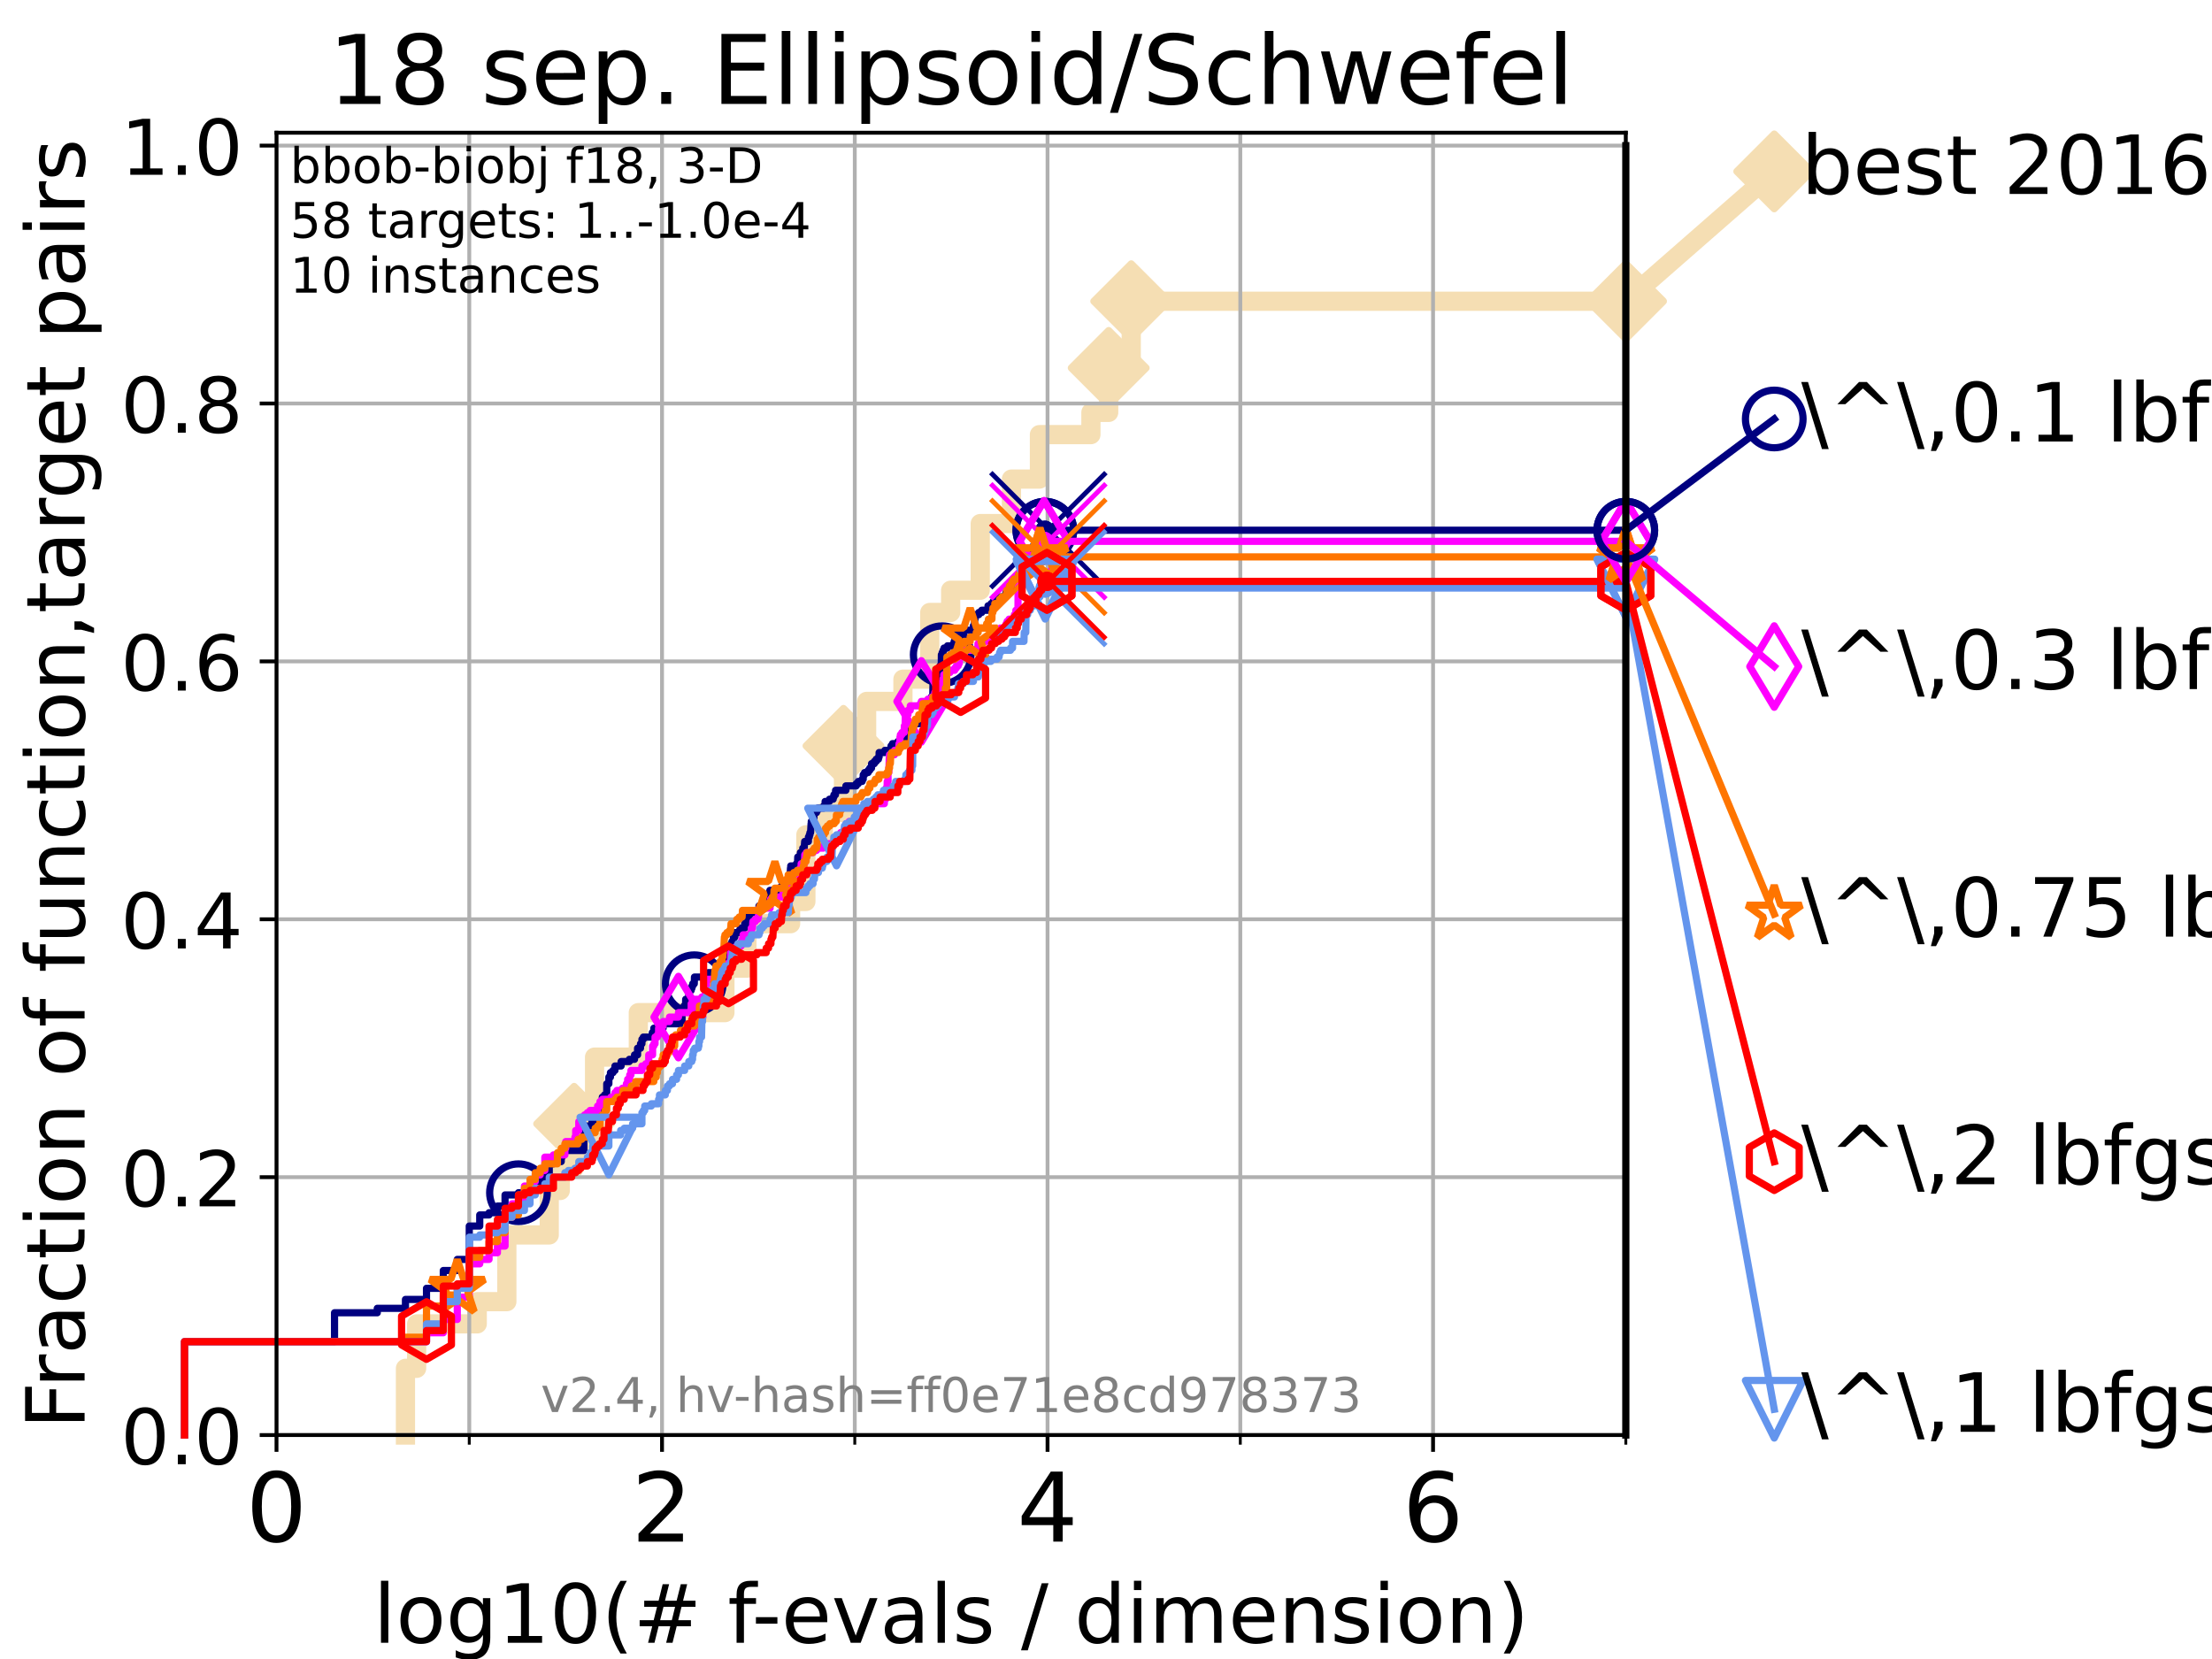 <?xml version="1.0" encoding="utf-8" standalone="no"?>
<!DOCTYPE svg PUBLIC "-//W3C//DTD SVG 1.1//EN"
  "http://www.w3.org/Graphics/SVG/1.1/DTD/svg11.dtd">
<!-- Created with matplotlib (https://matplotlib.org/) -->
<svg height="345.6pt" version="1.1" viewBox="0 0 460.8 345.6" width="460.8pt" xmlns="http://www.w3.org/2000/svg" xmlns:xlink="http://www.w3.org/1999/xlink">
 <defs>
  <style type="text/css">*{stroke-linecap:butt;stroke-linejoin:round;}</style>
 </defs>
 <g id="figure_1">
  <g id="patch_1">
   <path d="M 0 345.6 
L 460.8 345.6 
L 460.8 0 
L 0 0 
z
" style="fill:#ffffff;"/>
  </g>
  <g id="axes_1">
   <g id="patch_2">
    <path d="M 57.6 298.944 
L 338.688 298.944 
L 338.688 27.648 
L 57.6 27.648 
z
" style="fill:#ffffff;"/>
   </g>
   <g id="line2d_1">
    <path d="M 84.464 298.944 
L 84.464 285.05 
L 86.793 285.05 
L 86.793 275.788 
L 99.418 275.788 
L 99.418 271.157 
L 105.585 271.157 
L 105.585 257.263 
L 114.419 257.263 
L 114.419 248.001 
L 116.72 248.001 
L 116.72 243.37 
L 119.603 243.37 
L 119.603 234.107 
L 123.856 234.107 
L 123.856 220.214 
L 132.971 220.214 
L 132.971 210.951 
L 151.015 210.951 
L 151.015 201.689 
L 155.595 201.689 
L 155.595 192.426 
L 164.7 192.426 
L 164.7 187.795 
L 167.882 187.795 
L 167.882 173.901 
L 171.511 173.901 
L 171.511 169.27 
L 175.711 169.27 
L 175.711 155.377 
L 180.534 155.377 
L 180.534 146.114 
L 188.099 146.114 
L 188.099 141.483 
L 193.684 141.483 
L 193.684 127.589 
L 198.036 127.589 
L 198.036 122.958 
L 204.202 122.958 
L 204.202 109.065 
L 210.698 109.065 
L 210.698 99.802 
L 216.531 99.802 
L 216.531 90.54 
L 227.257 90.54 
L 227.257 85.909 
L 230.962 85.909 
L 230.962 76.646 
L 235.655 76.646 
L 235.655 62.753 
L 338.688 62.753 
" style="fill:none;stroke:#f5deb3;stroke-linecap:square;stroke-width:4;"/>
   </g>
   <g id="line2d_2">
    <defs>
     <path d="M 0 7.778 
L 7.778 0 
L 0 -7.778 
L -7.778 0 
z
" id="m0644e5cf06" style="stroke:#f5deb3;stroke-linejoin:miter;stroke-width:1.5;"/>
    </defs>
    <g>
     <use style="fill:#f5deb3;stroke:#f5deb3;stroke-linejoin:miter;stroke-width:1.5;" x="119.603" xlink:href="#m0644e5cf06" y="234.107"/>
     <use style="fill:#f5deb3;stroke:#f5deb3;stroke-linejoin:miter;stroke-width:1.5;" x="175.711" xlink:href="#m0644e5cf06" y="155.377"/>
     <use style="fill:#f5deb3;stroke:#f5deb3;stroke-linejoin:miter;stroke-width:1.5;" x="230.962" xlink:href="#m0644e5cf06" y="76.646"/>
     <use style="fill:#f5deb3;stroke:#f5deb3;stroke-linejoin:miter;stroke-width:1.5;" x="235.655" xlink:href="#m0644e5cf06" y="62.753"/>
     <use style="fill:#f5deb3;stroke:#f5deb3;stroke-linejoin:miter;stroke-width:1.5;" x="338.688" xlink:href="#m0644e5cf06" y="62.753"/>
    </g>
   </g>
   <g id="line2d_3">
    <path style="fill:none;stroke:#f5deb3;stroke-linecap:square;stroke-width:4;"/>
    <g/>
   </g>
   <g id="line2d_4">
    <path d="M 338.688 62.753 
L 369.608 35.706 
" style="fill:none;stroke:#f5deb3;stroke-linecap:square;stroke-width:4;"/>
    <g>
     <use style="fill:#f5deb3;stroke:#f5deb3;stroke-linejoin:miter;stroke-width:1.5;" x="338.688" xlink:href="#m0644e5cf06" y="62.753"/>
     <use style="fill:#f5deb3;stroke:#f5deb3;stroke-linejoin:miter;stroke-width:1.5;" x="369.608" xlink:href="#m0644e5cf06" y="35.706"/>
    </g>
   </g>
   <g id="matplotlib.axis_1">
    <g id="xtick_1">
     <g id="line2d_5">
      <path clip-path="url(#p56559f3474)" d="M 57.6 298.944 
L 57.6 27.648 
" style="fill:none;stroke:#b0b0b0;stroke-linecap:square;stroke-width:0.8;"/>
     </g>
     <g id="line2d_6">
      <defs>
       <path d="M 0 0 
L 0 3.5 
" id="mdaaffb9743" style="stroke:#000000;stroke-width:0.8;"/>
      </defs>
      <g>
       <use style="stroke:#000000;stroke-width:0.8;" x="57.6" xlink:href="#mdaaffb9743" y="298.944"/>
      </g>
     </g>
     <g id="text_1">
      <!-- 0 -->
      <g transform="translate(51.237 321.141)scale(0.2 -0.2)">
       <defs>
        <path d="M 31.781 66.406 
Q 24.172 66.406 20.328 58.906 
Q 16.5 51.422 16.5 36.375 
Q 16.5 21.391 20.328 13.891 
Q 24.172 6.391 31.781 6.391 
Q 39.453 6.391 43.281 13.891 
Q 47.125 21.391 47.125 36.375 
Q 47.125 51.422 43.281 58.906 
Q 39.453 66.406 31.781 66.406 
z
M 31.781 74.219 
Q 44.047 74.219 50.516 64.516 
Q 56.984 54.828 56.984 36.375 
Q 56.984 17.969 50.516 8.266 
Q 44.047 -1.422 31.781 -1.422 
Q 19.531 -1.422 13.062 8.266 
Q 6.594 17.969 6.594 36.375 
Q 6.594 54.828 13.062 64.516 
Q 19.531 74.219 31.781 74.219 
z
" id="DejaVuSans-48"/>
       </defs>
       <use xlink:href="#DejaVuSans-48"/>
      </g>
     </g>
    </g>
    <g id="xtick_2">
     <g id="line2d_7">
      <path clip-path="url(#p56559f3474)" d="M 137.911 298.944 
L 137.911 27.648 
" style="fill:none;stroke:#b0b0b0;stroke-linecap:square;stroke-width:0.8;"/>
     </g>
     <g id="line2d_8">
      <g>
       <use style="stroke:#000000;stroke-width:0.8;" x="137.911" xlink:href="#mdaaffb9743" y="298.944"/>
      </g>
     </g>
     <g id="text_2">
      <!-- 2 -->
      <g transform="translate(131.548 321.141)scale(0.2 -0.2)">
       <defs>
        <path d="M 19.188 8.297 
L 53.609 8.297 
L 53.609 0 
L 7.328 0 
L 7.328 8.297 
Q 12.938 14.109 22.625 23.891 
Q 32.328 33.688 34.812 36.531 
Q 39.547 41.844 41.422 45.531 
Q 43.312 49.219 43.312 52.781 
Q 43.312 58.594 39.234 62.25 
Q 35.156 65.922 28.609 65.922 
Q 23.969 65.922 18.812 64.312 
Q 13.672 62.703 7.812 59.422 
L 7.812 69.391 
Q 13.766 71.781 18.938 73 
Q 24.125 74.219 28.422 74.219 
Q 39.75 74.219 46.484 68.547 
Q 53.219 62.891 53.219 53.422 
Q 53.219 48.922 51.531 44.891 
Q 49.859 40.875 45.406 35.406 
Q 44.188 33.984 37.641 27.219 
Q 31.109 20.453 19.188 8.297 
z
" id="DejaVuSans-50"/>
       </defs>
       <use xlink:href="#DejaVuSans-50"/>
      </g>
     </g>
    </g>
    <g id="xtick_3">
     <g id="line2d_9">
      <path clip-path="url(#p56559f3474)" d="M 218.222 298.944 
L 218.222 27.648 
" style="fill:none;stroke:#b0b0b0;stroke-linecap:square;stroke-width:0.8;"/>
     </g>
     <g id="line2d_10">
      <g>
       <use style="stroke:#000000;stroke-width:0.8;" x="218.222" xlink:href="#mdaaffb9743" y="298.944"/>
      </g>
     </g>
     <g id="text_3">
      <!-- 4 -->
      <g transform="translate(211.859 321.141)scale(0.2 -0.2)">
       <defs>
        <path d="M 37.797 64.312 
L 12.891 25.391 
L 37.797 25.391 
z
M 35.203 72.906 
L 47.609 72.906 
L 47.609 25.391 
L 58.016 25.391 
L 58.016 17.188 
L 47.609 17.188 
L 47.609 0 
L 37.797 0 
L 37.797 17.188 
L 4.891 17.188 
L 4.891 26.703 
z
" id="DejaVuSans-52"/>
       </defs>
       <use xlink:href="#DejaVuSans-52"/>
      </g>
     </g>
    </g>
    <g id="xtick_4">
     <g id="line2d_11">
      <path clip-path="url(#p56559f3474)" d="M 298.533 298.944 
L 298.533 27.648 
" style="fill:none;stroke:#b0b0b0;stroke-linecap:square;stroke-width:0.8;"/>
     </g>
     <g id="line2d_12">
      <g>
       <use style="stroke:#000000;stroke-width:0.8;" x="298.533" xlink:href="#mdaaffb9743" y="298.944"/>
      </g>
     </g>
     <g id="text_4">
      <!-- 6 -->
      <g transform="translate(292.17 321.141)scale(0.2 -0.2)">
       <defs>
        <path d="M 33.016 40.375 
Q 26.375 40.375 22.484 35.828 
Q 18.609 31.297 18.609 23.391 
Q 18.609 15.531 22.484 10.953 
Q 26.375 6.391 33.016 6.391 
Q 39.656 6.391 43.531 10.953 
Q 47.406 15.531 47.406 23.391 
Q 47.406 31.297 43.531 35.828 
Q 39.656 40.375 33.016 40.375 
z
M 52.594 71.297 
L 52.594 62.312 
Q 48.875 64.062 45.094 64.984 
Q 41.312 65.922 37.594 65.922 
Q 27.828 65.922 22.672 59.328 
Q 17.531 52.734 16.797 39.406 
Q 19.672 43.656 24.016 45.922 
Q 28.375 48.188 33.594 48.188 
Q 44.578 48.188 50.953 41.516 
Q 57.328 34.859 57.328 23.391 
Q 57.328 12.156 50.688 5.359 
Q 44.047 -1.422 33.016 -1.422 
Q 20.359 -1.422 13.672 8.266 
Q 6.984 17.969 6.984 36.375 
Q 6.984 53.656 15.188 63.938 
Q 23.391 74.219 37.203 74.219 
Q 40.922 74.219 44.703 73.484 
Q 48.484 72.75 52.594 71.297 
z
" id="DejaVuSans-54"/>
       </defs>
       <use xlink:href="#DejaVuSans-54"/>
      </g>
     </g>
    </g>
    <g id="xtick_5">
     <g id="line2d_13">
      <path clip-path="url(#p56559f3474)" d="M 97.755 298.944 
L 97.755 27.648 
" style="fill:none;stroke:#b0b0b0;stroke-linecap:square;stroke-width:0.8;"/>
     </g>
     <g id="line2d_14">
      <defs>
       <path d="M 0 0 
L 0 2 
" id="m6c24dadc8e" style="stroke:#000000;stroke-width:0.6;"/>
      </defs>
      <g>
       <use style="stroke:#000000;stroke-width:0.6;" x="97.755" xlink:href="#m6c24dadc8e" y="298.944"/>
      </g>
     </g>
    </g>
    <g id="xtick_6">
     <g id="line2d_15">
      <path clip-path="url(#p56559f3474)" d="M 178.066 298.944 
L 178.066 27.648 
" style="fill:none;stroke:#b0b0b0;stroke-linecap:square;stroke-width:0.8;"/>
     </g>
     <g id="line2d_16">
      <g>
       <use style="stroke:#000000;stroke-width:0.6;" x="178.066" xlink:href="#m6c24dadc8e" y="298.944"/>
      </g>
     </g>
    </g>
    <g id="xtick_7">
     <g id="line2d_17">
      <path clip-path="url(#p56559f3474)" d="M 258.377 298.944 
L 258.377 27.648 
" style="fill:none;stroke:#b0b0b0;stroke-linecap:square;stroke-width:0.8;"/>
     </g>
     <g id="line2d_18">
      <g>
       <use style="stroke:#000000;stroke-width:0.6;" x="258.377" xlink:href="#m6c24dadc8e" y="298.944"/>
      </g>
     </g>
    </g>
    <g id="xtick_8">
     <g id="line2d_19">
      <path clip-path="url(#p56559f3474)" d="M 338.688 298.944 
L 338.688 27.648 
" style="fill:none;stroke:#b0b0b0;stroke-linecap:square;stroke-width:0.8;"/>
     </g>
     <g id="line2d_20">
      <g>
       <use style="stroke:#000000;stroke-width:0.6;" x="338.688" xlink:href="#m6c24dadc8e" y="298.944"/>
      </g>
     </g>
    </g>
    <g id="text_5">
     <!-- log10(# f-evals / dimension) -->
     <g transform="translate(77.764 342.218)scale(0.17 -0.17)">
      <defs>
       <path d="M 9.422 75.984 
L 18.406 75.984 
L 18.406 0 
L 9.422 0 
z
" id="DejaVuSans-108"/>
       <path d="M 30.609 48.391 
Q 23.391 48.391 19.188 42.75 
Q 14.984 37.109 14.984 27.297 
Q 14.984 17.484 19.156 11.844 
Q 23.344 6.203 30.609 6.203 
Q 37.797 6.203 41.984 11.859 
Q 46.188 17.531 46.188 27.297 
Q 46.188 37.016 41.984 42.703 
Q 37.797 48.391 30.609 48.391 
z
M 30.609 56 
Q 42.328 56 49.016 48.375 
Q 55.719 40.766 55.719 27.297 
Q 55.719 13.875 49.016 6.219 
Q 42.328 -1.422 30.609 -1.422 
Q 18.844 -1.422 12.172 6.219 
Q 5.516 13.875 5.516 27.297 
Q 5.516 40.766 12.172 48.375 
Q 18.844 56 30.609 56 
z
" id="DejaVuSans-111"/>
       <path d="M 45.406 27.984 
Q 45.406 37.75 41.375 43.109 
Q 37.359 48.484 30.078 48.484 
Q 22.859 48.484 18.828 43.109 
Q 14.797 37.75 14.797 27.984 
Q 14.797 18.266 18.828 12.891 
Q 22.859 7.516 30.078 7.516 
Q 37.359 7.516 41.375 12.891 
Q 45.406 18.266 45.406 27.984 
z
M 54.391 6.781 
Q 54.391 -7.172 48.188 -13.984 
Q 42 -20.797 29.203 -20.797 
Q 24.469 -20.797 20.266 -20.094 
Q 16.062 -19.391 12.109 -17.922 
L 12.109 -9.188 
Q 16.062 -11.328 19.922 -12.344 
Q 23.781 -13.375 27.781 -13.375 
Q 36.625 -13.375 41.016 -8.766 
Q 45.406 -4.156 45.406 5.172 
L 45.406 9.625 
Q 42.625 4.781 38.281 2.391 
Q 33.938 0 27.875 0 
Q 17.828 0 11.672 7.656 
Q 5.516 15.328 5.516 27.984 
Q 5.516 40.672 11.672 48.328 
Q 17.828 56 27.875 56 
Q 33.938 56 38.281 53.609 
Q 42.625 51.219 45.406 46.391 
L 45.406 54.688 
L 54.391 54.688 
z
" id="DejaVuSans-103"/>
       <path d="M 12.406 8.297 
L 28.516 8.297 
L 28.516 63.922 
L 10.984 60.406 
L 10.984 69.391 
L 28.422 72.906 
L 38.281 72.906 
L 38.281 8.297 
L 54.391 8.297 
L 54.391 0 
L 12.406 0 
z
" id="DejaVuSans-49"/>
       <path d="M 31 75.875 
Q 24.469 64.656 21.281 53.656 
Q 18.109 42.672 18.109 31.391 
Q 18.109 20.125 21.312 9.062 
Q 24.516 -2 31 -13.188 
L 23.188 -13.188 
Q 15.875 -1.703 12.234 9.375 
Q 8.594 20.453 8.594 31.391 
Q 8.594 42.281 12.203 53.312 
Q 15.828 64.359 23.188 75.875 
z
" id="DejaVuSans-40"/>
       <path d="M 51.125 44 
L 36.922 44 
L 32.812 27.688 
L 47.125 27.688 
z
M 43.797 71.781 
L 38.719 51.516 
L 52.984 51.516 
L 58.109 71.781 
L 65.922 71.781 
L 60.891 51.516 
L 76.125 51.516 
L 76.125 44 
L 58.984 44 
L 54.984 27.688 
L 70.516 27.688 
L 70.516 20.219 
L 53.078 20.219 
L 48 0 
L 40.188 0 
L 45.219 20.219 
L 30.906 20.219 
L 25.875 0 
L 18.016 0 
L 23.094 20.219 
L 7.719 20.219 
L 7.719 27.688 
L 24.906 27.688 
L 29 44 
L 13.281 44 
L 13.281 51.516 
L 30.906 51.516 
L 35.891 71.781 
z
" id="DejaVuSans-35"/>
       <path id="DejaVuSans-32"/>
       <path d="M 37.109 75.984 
L 37.109 68.5 
L 28.516 68.5 
Q 23.688 68.5 21.797 66.547 
Q 19.922 64.594 19.922 59.516 
L 19.922 54.688 
L 34.719 54.688 
L 34.719 47.703 
L 19.922 47.703 
L 19.922 0 
L 10.891 0 
L 10.891 47.703 
L 2.297 47.703 
L 2.297 54.688 
L 10.891 54.688 
L 10.891 58.5 
Q 10.891 67.625 15.141 71.797 
Q 19.391 75.984 28.609 75.984 
z
" id="DejaVuSans-102"/>
       <path d="M 4.891 31.391 
L 31.203 31.391 
L 31.203 23.391 
L 4.891 23.391 
z
" id="DejaVuSans-45"/>
       <path d="M 56.203 29.594 
L 56.203 25.203 
L 14.891 25.203 
Q 15.484 15.922 20.484 11.062 
Q 25.484 6.203 34.422 6.203 
Q 39.594 6.203 44.453 7.469 
Q 49.312 8.734 54.109 11.281 
L 54.109 2.781 
Q 49.266 0.734 44.188 -0.344 
Q 39.109 -1.422 33.891 -1.422 
Q 20.797 -1.422 13.156 6.188 
Q 5.516 13.812 5.516 26.812 
Q 5.516 40.234 12.766 48.109 
Q 20.016 56 32.328 56 
Q 43.359 56 49.781 48.891 
Q 56.203 41.797 56.203 29.594 
z
M 47.219 32.234 
Q 47.125 39.594 43.094 43.984 
Q 39.062 48.391 32.422 48.391 
Q 24.906 48.391 20.391 44.141 
Q 15.875 39.891 15.188 32.172 
z
" id="DejaVuSans-101"/>
       <path d="M 2.984 54.688 
L 12.5 54.688 
L 29.594 8.797 
L 46.688 54.688 
L 56.203 54.688 
L 35.688 0 
L 23.484 0 
z
" id="DejaVuSans-118"/>
       <path d="M 34.281 27.484 
Q 23.391 27.484 19.188 25 
Q 14.984 22.516 14.984 16.5 
Q 14.984 11.719 18.141 8.906 
Q 21.297 6.109 26.703 6.109 
Q 34.188 6.109 38.703 11.406 
Q 43.219 16.703 43.219 25.484 
L 43.219 27.484 
z
M 52.203 31.203 
L 52.203 0 
L 43.219 0 
L 43.219 8.297 
Q 40.141 3.328 35.547 0.953 
Q 30.953 -1.422 24.312 -1.422 
Q 15.922 -1.422 10.953 3.297 
Q 6 8.016 6 15.922 
Q 6 25.141 12.172 29.828 
Q 18.359 34.516 30.609 34.516 
L 43.219 34.516 
L 43.219 35.406 
Q 43.219 41.609 39.141 45 
Q 35.062 48.391 27.688 48.391 
Q 23 48.391 18.547 47.266 
Q 14.109 46.141 10.016 43.891 
L 10.016 52.203 
Q 14.938 54.109 19.578 55.047 
Q 24.219 56 28.609 56 
Q 40.484 56 46.344 49.844 
Q 52.203 43.703 52.203 31.203 
z
" id="DejaVuSans-97"/>
       <path d="M 44.281 53.078 
L 44.281 44.578 
Q 40.484 46.531 36.375 47.5 
Q 32.281 48.484 27.875 48.484 
Q 21.188 48.484 17.844 46.438 
Q 14.5 44.391 14.5 40.281 
Q 14.5 37.156 16.891 35.375 
Q 19.281 33.594 26.516 31.984 
L 29.594 31.297 
Q 39.156 29.25 43.188 25.516 
Q 47.219 21.781 47.219 15.094 
Q 47.219 7.469 41.188 3.016 
Q 35.156 -1.422 24.609 -1.422 
Q 20.219 -1.422 15.453 -0.562 
Q 10.688 0.297 5.422 2 
L 5.422 11.281 
Q 10.406 8.688 15.234 7.391 
Q 20.062 6.109 24.812 6.109 
Q 31.156 6.109 34.562 8.281 
Q 37.984 10.453 37.984 14.406 
Q 37.984 18.062 35.516 20.016 
Q 33.062 21.969 24.703 23.781 
L 21.578 24.516 
Q 13.234 26.266 9.516 29.906 
Q 5.812 33.547 5.812 39.891 
Q 5.812 47.609 11.281 51.797 
Q 16.75 56 26.812 56 
Q 31.781 56 36.172 55.266 
Q 40.578 54.547 44.281 53.078 
z
" id="DejaVuSans-115"/>
       <path d="M 25.391 72.906 
L 33.688 72.906 
L 8.297 -9.281 
L 0 -9.281 
z
" id="DejaVuSans-47"/>
       <path d="M 45.406 46.391 
L 45.406 75.984 
L 54.391 75.984 
L 54.391 0 
L 45.406 0 
L 45.406 8.203 
Q 42.578 3.328 38.25 0.953 
Q 33.938 -1.422 27.875 -1.422 
Q 17.969 -1.422 11.734 6.484 
Q 5.516 14.406 5.516 27.297 
Q 5.516 40.188 11.734 48.094 
Q 17.969 56 27.875 56 
Q 33.938 56 38.25 53.625 
Q 42.578 51.266 45.406 46.391 
z
M 14.797 27.297 
Q 14.797 17.391 18.875 11.75 
Q 22.953 6.109 30.078 6.109 
Q 37.203 6.109 41.297 11.75 
Q 45.406 17.391 45.406 27.297 
Q 45.406 37.203 41.297 42.844 
Q 37.203 48.484 30.078 48.484 
Q 22.953 48.484 18.875 42.844 
Q 14.797 37.203 14.797 27.297 
z
" id="DejaVuSans-100"/>
       <path d="M 9.422 54.688 
L 18.406 54.688 
L 18.406 0 
L 9.422 0 
z
M 9.422 75.984 
L 18.406 75.984 
L 18.406 64.594 
L 9.422 64.594 
z
" id="DejaVuSans-105"/>
       <path d="M 52 44.188 
Q 55.375 50.25 60.062 53.125 
Q 64.75 56 71.094 56 
Q 79.641 56 84.281 50.016 
Q 88.922 44.047 88.922 33.016 
L 88.922 0 
L 79.891 0 
L 79.891 32.719 
Q 79.891 40.578 77.094 44.375 
Q 74.312 48.188 68.609 48.188 
Q 61.625 48.188 57.562 43.547 
Q 53.516 38.922 53.516 30.906 
L 53.516 0 
L 44.484 0 
L 44.484 32.719 
Q 44.484 40.625 41.703 44.406 
Q 38.922 48.188 33.109 48.188 
Q 26.219 48.188 22.156 43.531 
Q 18.109 38.875 18.109 30.906 
L 18.109 0 
L 9.078 0 
L 9.078 54.688 
L 18.109 54.688 
L 18.109 46.188 
Q 21.188 51.219 25.484 53.609 
Q 29.781 56 35.688 56 
Q 41.656 56 45.828 52.969 
Q 50 49.953 52 44.188 
z
" id="DejaVuSans-109"/>
       <path d="M 54.891 33.016 
L 54.891 0 
L 45.906 0 
L 45.906 32.719 
Q 45.906 40.484 42.875 44.328 
Q 39.844 48.188 33.797 48.188 
Q 26.516 48.188 22.312 43.547 
Q 18.109 38.922 18.109 30.906 
L 18.109 0 
L 9.078 0 
L 9.078 54.688 
L 18.109 54.688 
L 18.109 46.188 
Q 21.344 51.125 25.703 53.562 
Q 30.078 56 35.797 56 
Q 45.219 56 50.047 50.172 
Q 54.891 44.344 54.891 33.016 
z
" id="DejaVuSans-110"/>
       <path d="M 8.016 75.875 
L 15.828 75.875 
Q 23.141 64.359 26.781 53.312 
Q 30.422 42.281 30.422 31.391 
Q 30.422 20.453 26.781 9.375 
Q 23.141 -1.703 15.828 -13.188 
L 8.016 -13.188 
Q 14.5 -2 17.703 9.062 
Q 20.906 20.125 20.906 31.391 
Q 20.906 42.672 17.703 53.656 
Q 14.5 64.656 8.016 75.875 
z
" id="DejaVuSans-41"/>
      </defs>
      <use xlink:href="#DejaVuSans-108"/>
      <use x="27.783" xlink:href="#DejaVuSans-111"/>
      <use x="88.965" xlink:href="#DejaVuSans-103"/>
      <use x="152.441" xlink:href="#DejaVuSans-49"/>
      <use x="216.064" xlink:href="#DejaVuSans-48"/>
      <use x="279.688" xlink:href="#DejaVuSans-40"/>
      <use x="318.701" xlink:href="#DejaVuSans-35"/>
      <use x="402.49" xlink:href="#DejaVuSans-32"/>
      <use x="434.277" xlink:href="#DejaVuSans-102"/>
      <use x="463.982" xlink:href="#DejaVuSans-45"/>
      <use x="500.066" xlink:href="#DejaVuSans-101"/>
      <use x="561.59" xlink:href="#DejaVuSans-118"/>
      <use x="620.77" xlink:href="#DejaVuSans-97"/>
      <use x="682.049" xlink:href="#DejaVuSans-108"/>
      <use x="709.832" xlink:href="#DejaVuSans-115"/>
      <use x="761.932" xlink:href="#DejaVuSans-32"/>
      <use x="793.719" xlink:href="#DejaVuSans-47"/>
      <use x="827.41" xlink:href="#DejaVuSans-32"/>
      <use x="859.197" xlink:href="#DejaVuSans-100"/>
      <use x="922.674" xlink:href="#DejaVuSans-105"/>
      <use x="950.457" xlink:href="#DejaVuSans-109"/>
      <use x="1047.869" xlink:href="#DejaVuSans-101"/>
      <use x="1109.393" xlink:href="#DejaVuSans-110"/>
      <use x="1172.771" xlink:href="#DejaVuSans-115"/>
      <use x="1224.871" xlink:href="#DejaVuSans-105"/>
      <use x="1252.654" xlink:href="#DejaVuSans-111"/>
      <use x="1313.836" xlink:href="#DejaVuSans-110"/>
      <use x="1377.215" xlink:href="#DejaVuSans-41"/>
     </g>
    </g>
   </g>
   <g id="matplotlib.axis_2">
    <g id="ytick_1">
     <g id="line2d_21">
      <path clip-path="url(#p56559f3474)" d="M 57.6 298.944 
L 338.688 298.944 
" style="fill:none;stroke:#b0b0b0;stroke-linecap:square;stroke-width:0.8;"/>
     </g>
     <g id="line2d_22">
      <defs>
       <path d="M 0 0 
L -3.5 0 
" id="m8b0d9a2b4e" style="stroke:#000000;stroke-width:0.8;"/>
      </defs>
      <g>
       <use style="stroke:#000000;stroke-width:0.8;" x="57.6" xlink:href="#m8b0d9a2b4e" y="298.944"/>
      </g>
     </g>
     <g id="text_6">
      <!-- 0.0 -->
      <g transform="translate(25.155 305.023)scale(0.16 -0.16)">
       <defs>
        <path d="M 10.688 12.406 
L 21 12.406 
L 21 0 
L 10.688 0 
z
" id="DejaVuSans-46"/>
       </defs>
       <use xlink:href="#DejaVuSans-48"/>
       <use x="63.623" xlink:href="#DejaVuSans-46"/>
       <use x="95.41" xlink:href="#DejaVuSans-48"/>
      </g>
     </g>
    </g>
    <g id="ytick_2">
     <g id="line2d_23">
      <path clip-path="url(#p56559f3474)" d="M 57.6 245.222 
L 338.688 245.222 
" style="fill:none;stroke:#b0b0b0;stroke-linecap:square;stroke-width:0.8;"/>
     </g>
     <g id="line2d_24">
      <g>
       <use style="stroke:#000000;stroke-width:0.8;" x="57.6" xlink:href="#m8b0d9a2b4e" y="245.222"/>
      </g>
     </g>
     <g id="text_7">
      <!-- 0.2 -->
      <g transform="translate(25.155 251.301)scale(0.16 -0.16)">
       <use xlink:href="#DejaVuSans-48"/>
       <use x="63.623" xlink:href="#DejaVuSans-46"/>
       <use x="95.41" xlink:href="#DejaVuSans-50"/>
      </g>
     </g>
    </g>
    <g id="ytick_3">
     <g id="line2d_25">
      <path clip-path="url(#p56559f3474)" d="M 57.6 191.5 
L 338.688 191.5 
" style="fill:none;stroke:#b0b0b0;stroke-linecap:square;stroke-width:0.8;"/>
     </g>
     <g id="line2d_26">
      <g>
       <use style="stroke:#000000;stroke-width:0.8;" x="57.6" xlink:href="#m8b0d9a2b4e" y="191.5"/>
      </g>
     </g>
     <g id="text_8">
      <!-- 0.4 -->
      <g transform="translate(25.155 197.579)scale(0.16 -0.16)">
       <use xlink:href="#DejaVuSans-48"/>
       <use x="63.623" xlink:href="#DejaVuSans-46"/>
       <use x="95.41" xlink:href="#DejaVuSans-52"/>
      </g>
     </g>
    </g>
    <g id="ytick_4">
     <g id="line2d_27">
      <path clip-path="url(#p56559f3474)" d="M 57.6 137.778 
L 338.688 137.778 
" style="fill:none;stroke:#b0b0b0;stroke-linecap:square;stroke-width:0.8;"/>
     </g>
     <g id="line2d_28">
      <g>
       <use style="stroke:#000000;stroke-width:0.8;" x="57.6" xlink:href="#m8b0d9a2b4e" y="137.778"/>
      </g>
     </g>
     <g id="text_9">
      <!-- 0.6 -->
      <g transform="translate(25.155 143.857)scale(0.16 -0.16)">
       <use xlink:href="#DejaVuSans-48"/>
       <use x="63.623" xlink:href="#DejaVuSans-46"/>
       <use x="95.41" xlink:href="#DejaVuSans-54"/>
      </g>
     </g>
    </g>
    <g id="ytick_5">
     <g id="line2d_29">
      <path clip-path="url(#p56559f3474)" d="M 57.6 84.056 
L 338.688 84.056 
" style="fill:none;stroke:#b0b0b0;stroke-linecap:square;stroke-width:0.8;"/>
     </g>
     <g id="line2d_30">
      <g>
       <use style="stroke:#000000;stroke-width:0.8;" x="57.6" xlink:href="#m8b0d9a2b4e" y="84.056"/>
      </g>
     </g>
     <g id="text_10">
      <!-- 0.8 -->
      <g transform="translate(25.155 90.135)scale(0.16 -0.16)">
       <defs>
        <path d="M 31.781 34.625 
Q 24.75 34.625 20.719 30.859 
Q 16.703 27.094 16.703 20.516 
Q 16.703 13.922 20.719 10.156 
Q 24.75 6.391 31.781 6.391 
Q 38.812 6.391 42.859 10.172 
Q 46.922 13.969 46.922 20.516 
Q 46.922 27.094 42.891 30.859 
Q 38.875 34.625 31.781 34.625 
z
M 21.922 38.812 
Q 15.578 40.375 12.031 44.719 
Q 8.5 49.078 8.5 55.328 
Q 8.5 64.062 14.719 69.141 
Q 20.953 74.219 31.781 74.219 
Q 42.672 74.219 48.875 69.141 
Q 55.078 64.062 55.078 55.328 
Q 55.078 49.078 51.531 44.719 
Q 48 40.375 41.703 38.812 
Q 48.828 37.156 52.797 32.312 
Q 56.781 27.484 56.781 20.516 
Q 56.781 9.906 50.312 4.234 
Q 43.844 -1.422 31.781 -1.422 
Q 19.734 -1.422 13.25 4.234 
Q 6.781 9.906 6.781 20.516 
Q 6.781 27.484 10.781 32.312 
Q 14.797 37.156 21.922 38.812 
z
M 18.312 54.391 
Q 18.312 48.734 21.844 45.562 
Q 25.391 42.391 31.781 42.391 
Q 38.141 42.391 41.719 45.562 
Q 45.312 48.734 45.312 54.391 
Q 45.312 60.062 41.719 63.234 
Q 38.141 66.406 31.781 66.406 
Q 25.391 66.406 21.844 63.234 
Q 18.312 60.062 18.312 54.391 
z
" id="DejaVuSans-56"/>
       </defs>
       <use xlink:href="#DejaVuSans-48"/>
       <use x="63.623" xlink:href="#DejaVuSans-46"/>
       <use x="95.41" xlink:href="#DejaVuSans-56"/>
      </g>
     </g>
    </g>
    <g id="ytick_6">
     <g id="line2d_31">
      <path clip-path="url(#p56559f3474)" d="M 57.6 30.334 
L 338.688 30.334 
" style="fill:none;stroke:#b0b0b0;stroke-linecap:square;stroke-width:0.8;"/>
     </g>
     <g id="line2d_32">
      <g>
       <use style="stroke:#000000;stroke-width:0.8;" x="57.6" xlink:href="#m8b0d9a2b4e" y="30.334"/>
      </g>
     </g>
     <g id="text_11">
      <!-- 1.0 -->
      <g transform="translate(25.155 36.413)scale(0.16 -0.16)">
       <use xlink:href="#DejaVuSans-49"/>
       <use x="63.623" xlink:href="#DejaVuSans-46"/>
       <use x="95.41" xlink:href="#DejaVuSans-48"/>
      </g>
     </g>
    </g>
    <g id="text_12">
     <!-- Fraction of function,target pairs -->
     <g transform="translate(17.62 297.681)rotate(-90)scale(0.17 -0.17)">
      <defs>
       <path d="M 9.812 72.906 
L 51.703 72.906 
L 51.703 64.594 
L 19.672 64.594 
L 19.672 43.109 
L 48.578 43.109 
L 48.578 34.812 
L 19.672 34.812 
L 19.672 0 
L 9.812 0 
z
" id="DejaVuSans-70"/>
       <path d="M 41.109 46.297 
Q 39.594 47.172 37.812 47.578 
Q 36.031 48 33.891 48 
Q 26.266 48 22.188 43.047 
Q 18.109 38.094 18.109 28.812 
L 18.109 0 
L 9.078 0 
L 9.078 54.688 
L 18.109 54.688 
L 18.109 46.188 
Q 20.953 51.172 25.484 53.578 
Q 30.031 56 36.531 56 
Q 37.453 56 38.578 55.875 
Q 39.703 55.766 41.062 55.516 
z
" id="DejaVuSans-114"/>
       <path d="M 48.781 52.594 
L 48.781 44.188 
Q 44.969 46.297 41.141 47.344 
Q 37.312 48.391 33.406 48.391 
Q 24.656 48.391 19.812 42.844 
Q 14.984 37.312 14.984 27.297 
Q 14.984 17.281 19.812 11.734 
Q 24.656 6.203 33.406 6.203 
Q 37.312 6.203 41.141 7.25 
Q 44.969 8.297 48.781 10.406 
L 48.781 2.094 
Q 45.016 0.344 40.984 -0.531 
Q 36.969 -1.422 32.422 -1.422 
Q 20.062 -1.422 12.781 6.344 
Q 5.516 14.109 5.516 27.297 
Q 5.516 40.672 12.859 48.328 
Q 20.219 56 33.016 56 
Q 37.156 56 41.109 55.141 
Q 45.062 54.297 48.781 52.594 
z
" id="DejaVuSans-99"/>
       <path d="M 18.312 70.219 
L 18.312 54.688 
L 36.812 54.688 
L 36.812 47.703 
L 18.312 47.703 
L 18.312 18.016 
Q 18.312 11.328 20.141 9.422 
Q 21.969 7.516 27.594 7.516 
L 36.812 7.516 
L 36.812 0 
L 27.594 0 
Q 17.188 0 13.234 3.875 
Q 9.281 7.766 9.281 18.016 
L 9.281 47.703 
L 2.688 47.703 
L 2.688 54.688 
L 9.281 54.688 
L 9.281 70.219 
z
" id="DejaVuSans-116"/>
       <path d="M 8.5 21.578 
L 8.5 54.688 
L 17.484 54.688 
L 17.484 21.922 
Q 17.484 14.156 20.5 10.266 
Q 23.531 6.391 29.594 6.391 
Q 36.859 6.391 41.078 11.031 
Q 45.312 15.672 45.312 23.688 
L 45.312 54.688 
L 54.297 54.688 
L 54.297 0 
L 45.312 0 
L 45.312 8.406 
Q 42.047 3.422 37.719 1 
Q 33.406 -1.422 27.688 -1.422 
Q 18.266 -1.422 13.375 4.438 
Q 8.5 10.297 8.5 21.578 
z
M 31.109 56 
z
" id="DejaVuSans-117"/>
       <path d="M 11.719 12.406 
L 22.016 12.406 
L 22.016 4 
L 14.016 -11.625 
L 7.719 -11.625 
L 11.719 4 
z
" id="DejaVuSans-44"/>
       <path d="M 18.109 8.203 
L 18.109 -20.797 
L 9.078 -20.797 
L 9.078 54.688 
L 18.109 54.688 
L 18.109 46.391 
Q 20.953 51.266 25.266 53.625 
Q 29.594 56 35.594 56 
Q 45.562 56 51.781 48.094 
Q 58.016 40.188 58.016 27.297 
Q 58.016 14.406 51.781 6.484 
Q 45.562 -1.422 35.594 -1.422 
Q 29.594 -1.422 25.266 0.953 
Q 20.953 3.328 18.109 8.203 
z
M 48.688 27.297 
Q 48.688 37.203 44.609 42.844 
Q 40.531 48.484 33.406 48.484 
Q 26.266 48.484 22.188 42.844 
Q 18.109 37.203 18.109 27.297 
Q 18.109 17.391 22.188 11.75 
Q 26.266 6.109 33.406 6.109 
Q 40.531 6.109 44.609 11.75 
Q 48.688 17.391 48.688 27.297 
z
" id="DejaVuSans-112"/>
      </defs>
      <use xlink:href="#DejaVuSans-70"/>
      <use x="50.27" xlink:href="#DejaVuSans-114"/>
      <use x="91.383" xlink:href="#DejaVuSans-97"/>
      <use x="152.662" xlink:href="#DejaVuSans-99"/>
      <use x="207.643" xlink:href="#DejaVuSans-116"/>
      <use x="246.852" xlink:href="#DejaVuSans-105"/>
      <use x="274.635" xlink:href="#DejaVuSans-111"/>
      <use x="335.816" xlink:href="#DejaVuSans-110"/>
      <use x="399.195" xlink:href="#DejaVuSans-32"/>
      <use x="430.982" xlink:href="#DejaVuSans-111"/>
      <use x="492.164" xlink:href="#DejaVuSans-102"/>
      <use x="527.369" xlink:href="#DejaVuSans-32"/>
      <use x="559.156" xlink:href="#DejaVuSans-102"/>
      <use x="594.361" xlink:href="#DejaVuSans-117"/>
      <use x="657.74" xlink:href="#DejaVuSans-110"/>
      <use x="721.119" xlink:href="#DejaVuSans-99"/>
      <use x="776.1" xlink:href="#DejaVuSans-116"/>
      <use x="815.309" xlink:href="#DejaVuSans-105"/>
      <use x="843.092" xlink:href="#DejaVuSans-111"/>
      <use x="904.273" xlink:href="#DejaVuSans-110"/>
      <use x="967.652" xlink:href="#DejaVuSans-44"/>
      <use x="999.439" xlink:href="#DejaVuSans-116"/>
      <use x="1038.648" xlink:href="#DejaVuSans-97"/>
      <use x="1099.928" xlink:href="#DejaVuSans-114"/>
      <use x="1139.291" xlink:href="#DejaVuSans-103"/>
      <use x="1202.768" xlink:href="#DejaVuSans-101"/>
      <use x="1264.291" xlink:href="#DejaVuSans-116"/>
      <use x="1303.5" xlink:href="#DejaVuSans-32"/>
      <use x="1335.287" xlink:href="#DejaVuSans-112"/>
      <use x="1398.764" xlink:href="#DejaVuSans-97"/>
      <use x="1460.043" xlink:href="#DejaVuSans-105"/>
      <use x="1487.826" xlink:href="#DejaVuSans-114"/>
      <use x="1528.939" xlink:href="#DejaVuSans-115"/>
     </g>
    </g>
   </g>
   <g id="line2d_33">
    <defs>
     <path d="M 0 1.5 
C 0.398 1.5 0.779 1.342 1.061 1.061 
C 1.342 0.779 1.5 0.398 1.5 0 
C 1.5 -0.398 1.342 -0.779 1.061 -1.061 
C 0.779 -1.342 0.398 -1.5 0 -1.5 
C -0.398 -1.5 -0.779 -1.342 -1.061 -1.061 
C -1.342 -0.779 -1.5 -0.398 -1.5 0 
C -1.5 0.398 -1.342 0.779 -1.061 1.061 
C -0.779 1.342 -0.398 1.5 0 1.5 
z
" id="mc8b89bad18" style="stroke:#f5deb3;"/>
    </defs>
    <g>
     <use style="fill:#f5deb3;stroke:#f5deb3;" x="235.655" xlink:href="#mc8b89bad18" y="62.753"/>
     <use style="fill:#f5deb3;stroke:#f5deb3;" x="235.655" xlink:href="#mc8b89bad18" y="62.753"/>
    </g>
   </g>
   <g id="line2d_34">
    <defs>
     <path d="M 0 1.5 
C 0.398 1.5 0.779 1.342 1.061 1.061 
C 1.342 0.779 1.5 0.398 1.5 0 
C 1.5 -0.398 1.342 -0.779 1.061 -1.061 
C 0.779 -1.342 0.398 -1.5 0 -1.5 
C -0.398 -1.5 -0.779 -1.342 -1.061 -1.061 
C -1.342 -0.779 -1.5 -0.398 -1.5 0 
C -1.5 0.398 -1.342 0.779 -1.061 1.061 
C -0.779 1.342 -0.398 1.5 0 1.5 
z
" id="m81f127d318" style="stroke:#000080;"/>
    </defs>
    <g>
     <use style="fill:#000080;stroke:#000080;" x="217.667" xlink:href="#m81f127d318" y="110.454"/>
     <use style="fill:#000080;stroke:#000080;" x="217.667" xlink:href="#m81f127d318" y="110.454"/>
    </g>
   </g>
   <g id="line2d_35">
    <path d="M 38.441 298.944 
L 38.441 279.493 
L 69.688 279.493 
L 69.688 273.472 
L 78.596 273.472 
L 78.596 272.546 
L 84.464 272.546 
L 84.464 270.694 
L 88.847 270.694 
L 88.847 268.378 
L 92.347 268.378 
L 92.347 264.673 
L 95.26 264.673 
L 95.26 262.357 
L 97.755 262.357 
L 97.755 255.411 
L 99.938 255.411 
L 99.938 253.095 
L 101.878 253.095 
L 101.878 252.632 
L 103.623 252.632 
L 103.623 251.243 
L 105.21 251.243 
L 105.21 248.927 
L 108.006 248.927 
L 108.006 248.464 
L 109.252 248.464 
L 109.252 248.001 
L 110.415 248.001 
L 110.415 247.538 
L 111.506 247.538 
L 111.506 247.075 
L 112.532 247.075 
L 112.532 245.685 
L 113.501 245.685 
L 113.501 244.759 
L 114.419 244.759 
L 114.419 242.443 
L 115.291 242.443 
L 115.291 241.98 
L 116.914 241.98 
L 116.914 241.054 
L 117.107 241.054 
L 117.107 240.128 
L 117.673 240.128 
L 117.673 239.665 
L 121.638 239.665 
L 121.638 236.423 
L 121.785 236.423 
L 121.785 235.96 
L 122.362 235.96 
L 122.362 234.57 
L 123.327 234.57 
L 123.327 233.644 
L 123.461 233.644 
L 123.461 233.181 
L 123.985 233.181 
L 123.985 232.718 
L 124.495 232.718 
L 124.495 231.792 
L 124.989 231.792 
L 124.989 231.328 
L 125.352 231.328 
L 125.352 229.939 
L 125.471 229.939 
L 125.471 228.55 
L 125.939 228.55 
L 125.939 228.087 
L 126.395 228.087 
L 126.395 225.771 
L 126.839 225.771 
L 126.839 224.382 
L 127.165 224.382 
L 127.165 223.455 
L 127.695 223.455 
L 127.695 222.992 
L 128.108 222.992 
L 128.108 222.066 
L 129.386 222.066 
L 129.386 221.14 
L 131.099 221.14 
L 131.099 220.677 
L 132.182 220.677 
L 132.182 219.75 
L 132.816 219.75 
L 132.816 218.361 
L 133.428 218.361 
L 133.428 217.435 
L 133.726 217.435 
L 133.726 216.509 
L 134.019 216.509 
L 134.019 216.045 
L 135.879 216.045 
L 135.879 215.119 
L 136.202 215.119 
L 136.202 214.193 
L 138.142 214.193 
L 138.142 213.267 
L 142.079 213.267 
L 142.079 210.488 
L 142.486 210.488 
L 142.486 209.562 
L 142.797 209.562 
L 142.84 208.172 
L 143.486 208.172 
L 143.486 206.32 
L 143.985 206.32 
L 143.985 205.857 
L 144.148 205.857 
L 144.148 205.394 
L 144.31 205.394 
L 144.31 204.931 
L 144.63 204.931 
L 144.669 203.541 
L 147.57 203.541 
L 147.57 202.615 
L 149.378 202.615 
L 149.378 201.226 
L 150.543 201.226 
L 150.543 200.299 
L 150.988 200.299 
L 150.988 199.836 
L 151.179 199.836 
L 151.287 198.447 
L 151.395 198.447 
L 151.502 197.057 
L 152.284 197.057 
L 152.284 196.594 
L 152.487 196.594 
L 152.487 196.131 
L 152.786 196.131 
L 152.786 195.205 
L 153.081 195.205 
L 153.081 194.279 
L 154.029 194.279 
L 154.029 193.816 
L 154.213 193.816 
L 154.213 193.353 
L 155.124 193.353 
L 155.124 192.426 
L 155.468 192.426 
L 155.468 191.963 
L 155.721 191.963 
L 155.721 191.037 
L 155.887 191.037 
L 155.887 190.574 
L 156.216 190.574 
L 156.216 190.111 
L 157.585 190.111 
L 157.585 189.648 
L 158.104 189.648 
L 158.104 188.721 
L 160.201 188.721 
L 160.266 186.406 
L 160.33 186.406 
L 160.378 185.479 
L 162.687 185.479 
L 162.687 185.016 
L 162.799 185.016 
L 162.799 184.553 
L 163.294 184.553 
L 163.294 184.09 
L 163.709 184.09 
L 163.709 183.627 
L 164.321 183.627 
L 164.321 182.701 
L 164.575 182.701 
L 164.675 180.848 
L 164.725 180.848 
L 164.725 180.385 
L 165.897 180.385 
L 165.897 179.922 
L 166.14 179.922 
L 166.186 178.533 
L 166.729 178.533 
L 166.729 177.606 
L 167.234 177.606 
L 167.234 176.68 
L 167.524 176.68 
L 167.63 175.291 
L 168.406 175.291 
L 168.406 174.365 
L 168.597 174.365 
L 168.597 173.901 
L 168.726 173.901 
L 168.726 173.438 
L 168.865 173.438 
L 168.963 171.586 
L 169.002 171.586 
L 169.002 171.123 
L 169.541 171.123 
L 169.579 169.27 
L 170.092 169.27 
L 170.092 168.807 
L 170.347 168.807 
L 170.347 168.344 
L 171.595 168.344 
L 171.595 167.881 
L 171.888 167.881 
L 171.888 166.955 
L 172.784 166.955 
L 172.784 166.492 
L 173.569 166.492 
L 173.569 166.028 
L 173.718 166.028 
L 173.718 165.565 
L 174.044 165.565 
L 174.065 164.639 
L 176.216 164.639 
L 176.216 163.713 
L 178.372 163.713 
L 178.372 163.25 
L 178.795 163.25 
L 178.795 162.787 
L 179.601 162.787 
L 179.601 162.323 
L 179.823 162.323 
L 179.823 161.397 
L 180.105 161.397 
L 180.105 160.934 
L 180.849 160.934 
L 180.849 160.471 
L 181.188 160.471 
L 181.188 160.008 
L 181.558 160.008 
L 181.558 159.082 
L 182.134 159.082 
L 182.134 158.618 
L 182.525 158.618 
L 182.525 158.155 
L 182.996 158.155 
L 182.996 157.692 
L 183.135 157.692 
L 183.135 156.766 
L 184.34 156.766 
L 184.34 156.303 
L 185.619 156.303 
L 185.619 155.377 
L 185.922 155.377 
L 185.922 154.914 
L 187.065 154.914 
L 187.065 154.45 
L 188.368 154.45 
L 188.368 153.524 
L 189.162 153.524 
L 189.162 153.061 
L 189.354 153.061 
L 189.354 152.598 
L 189.668 152.598 
L 189.668 151.672 
L 189.973 151.672 
L 189.973 151.209 
L 190.382 151.209 
L 190.382 150.745 
L 191.737 150.745 
L 191.737 150.282 
L 192.589 150.282 
L 192.589 149.819 
L 193.505 149.819 
L 193.505 148.893 
L 193.644 148.893 
L 193.729 146.577 
L 193.892 146.577 
L 193.999 145.188 
L 194.307 145.188 
L 194.361 142.409 
L 194.491 142.409 
L 194.491 141.483 
L 195.28 141.483 
L 195.338 140.557 
L 195.708 140.557 
L 195.813 138.704 
L 196.08 138.704 
L 196.105 136.389 
L 196.28 136.389 
L 196.28 135.926 
L 196.459 135.926 
L 196.459 135.462 
L 196.656 135.462 
L 196.656 134.999 
L 197.378 134.999 
L 197.378 134.536 
L 198.619 134.536 
L 198.619 134.073 
L 198.771 134.073 
L 198.771 133.61 
L 198.928 133.61 
L 198.928 133.147 
L 199.193 133.147 
L 199.193 132.684 
L 199.538 132.684 
L 199.538 132.221 
L 200.45 132.221 
L 200.45 131.757 
L 200.672 131.757 
L 200.672 131.294 
L 202.762 131.294 
L 202.762 130.368 
L 202.99 130.368 
L 203.032 128.979 
L 203.13 128.979 
L 203.143 128.053 
L 203.903 128.053 
L 203.903 127.589 
L 204.511 127.589 
L 204.511 127.126 
L 205.822 127.126 
L 205.822 126.2 
L 206.464 126.2 
L 206.464 125.737 
L 206.892 125.737 
L 206.892 125.274 
L 207.249 125.274 
L 207.249 124.348 
L 209.543 124.348 
L 209.543 123.421 
L 209.759 123.421 
L 209.759 122.958 
L 211.084 122.958 
L 211.084 122.032 
L 211.536 122.032 
L 211.579 121.106 
L 211.966 121.106 
L 211.966 120.643 
L 212.754 120.643 
L 212.754 120.179 
L 212.867 120.179 
L 212.867 119.716 
L 214.406 119.716 
L 214.406 119.253 
L 214.587 119.253 
L 214.587 118.327 
L 214.906 118.327 
L 214.973 115.548 
L 215.234 115.548 
L 215.237 113.696 
L 216.052 113.696 
L 216.052 112.77 
L 216.59 112.77 
L 216.59 112.306 
L 217.632 112.306 
L 217.667 110.454 
L 338.688 110.454 
L 338.688 110.454 
" style="fill:none;stroke:#000080;stroke-linecap:square;stroke-width:1.5;"/>
   </g>
   <g id="line2d_36">
    <defs>
     <path d="M 0 6 
C 1.591 6 3.117 5.368 4.243 4.243 
C 5.368 3.117 6 1.591 6 0 
C 6 -1.591 5.368 -3.117 4.243 -4.243 
C 3.117 -5.368 1.591 -6 0 -6 
C -1.591 -6 -3.117 -5.368 -4.243 -4.243 
C -5.368 -3.117 -6 -1.591 -6 0 
C -6 1.591 -5.368 3.117 -4.243 4.243 
C -3.117 5.368 -1.591 6 0 6 
z
" id="m3b3c9d3266" style="stroke:#000080;stroke-width:1.5;"/>
    </defs>
    <g>
     <use style="fill-opacity:0;stroke:#000080;stroke-width:1.5;" x="108.006" xlink:href="#m3b3c9d3266" y="248.464"/>
     <use style="fill-opacity:0;stroke:#000080;stroke-width:1.5;" x="144.63" xlink:href="#m3b3c9d3266" y="204.931"/>
     <use style="fill-opacity:0;stroke:#000080;stroke-width:1.5;" x="196.28" xlink:href="#m3b3c9d3266" y="136.389"/>
     <use style="fill-opacity:0;stroke:#000080;stroke-width:1.5;" x="217.667" xlink:href="#m3b3c9d3266" y="110.454"/>
     <use style="fill-opacity:0;stroke:#000080;stroke-width:1.5;" x="217.667" xlink:href="#m3b3c9d3266" y="110.454"/>
     <use style="fill-opacity:0;stroke:#000080;stroke-width:1.5;" x="338.688" xlink:href="#m3b3c9d3266" y="110.454"/>
    </g>
   </g>
   <g id="line2d_37">
    <path style="fill:none;stroke:#000080;stroke-linecap:square;stroke-width:1.5;"/>
    <g/>
   </g>
   <g id="line2d_38">
    <path clip-path="url(#p56559f3474)" d="M 218.39 110.454 
" style="fill:none;stroke:#000080;stroke-linecap:square;stroke-width:1.5;"/>
    <defs>
     <path d="M -12 12 
L 12 -12 
M -12 -12 
L 12 12 
" id="mcd82a205ef" style="stroke:#000080;"/>
    </defs>
    <g clip-path="url(#p56559f3474)">
     <use style="fill:#000080;stroke:#000080;" x="218.39" xlink:href="#mcd82a205ef" y="110.454"/>
    </g>
   </g>
   <g id="line2d_39">
    <defs>
     <path d="M 0 1.5 
C 0.398 1.5 0.779 1.342 1.061 1.061 
C 1.342 0.779 1.5 0.398 1.5 0 
C 1.5 -0.398 1.342 -0.779 1.061 -1.061 
C 0.779 -1.342 0.398 -1.5 0 -1.5 
C -0.398 -1.5 -0.779 -1.342 -1.061 -1.061 
C -1.342 -0.779 -1.5 -0.398 -1.5 0 
C -1.5 0.398 -1.342 0.779 -1.061 1.061 
C -0.779 1.342 -0.398 1.5 0 1.5 
z
" id="md54efb9da2" style="stroke:#ff00ff;"/>
    </defs>
    <g>
     <use style="fill:#ff00ff;stroke:#ff00ff;" x="217.498" xlink:href="#md54efb9da2" y="112.77"/>
     <use style="fill:#ff00ff;stroke:#ff00ff;" x="217.498" xlink:href="#md54efb9da2" y="112.77"/>
    </g>
   </g>
   <g id="line2d_40">
    <path d="M 38.441 298.944 
L 38.441 279.493 
L 88.847 279.493 
L 88.847 277.64 
L 92.347 277.64 
L 92.347 274.862 
L 95.26 274.862 
L 95.26 270.231 
L 97.755 270.231 
L 97.755 263.284 
L 99.938 263.284 
L 99.938 262.357 
L 101.878 262.357 
L 101.878 260.968 
L 103.623 260.968 
L 103.623 259.579 
L 105.21 259.579 
L 105.21 253.558 
L 106.664 253.558 
L 106.664 250.779 
L 109.252 250.779 
L 109.252 247.075 
L 110.415 247.075 
L 110.415 246.148 
L 111.506 246.148 
L 111.506 244.759 
L 112.532 244.759 
L 112.532 243.833 
L 113.501 243.833 
L 113.501 241.054 
L 115.291 241.054 
L 115.291 240.591 
L 117.673 240.591 
L 117.673 239.201 
L 117.857 239.201 
L 117.857 237.812 
L 119.768 237.812 
L 119.768 236.886 
L 119.932 236.886 
L 119.932 235.496 
L 120.572 235.496 
L 120.572 233.644 
L 121.189 233.644 
L 121.189 232.718 
L 121.785 232.718 
L 121.785 232.255 
L 122.362 232.255 
L 122.362 231.792 
L 122.92 231.792 
L 122.92 231.328 
L 124.495 231.328 
L 124.495 230.402 
L 124.989 230.402 
L 124.989 229.476 
L 125.471 229.476 
L 125.471 229.013 
L 127.272 229.013 
L 127.272 228.55 
L 128.108 228.55 
L 128.108 227.623 
L 128.511 227.623 
L 128.511 227.16 
L 129.668 227.16 
L 129.668 226.697 
L 130.488 226.697 
L 130.488 225.771 
L 130.752 225.771 
L 130.752 224.845 
L 131.185 224.845 
L 131.185 223.918 
L 131.44 223.918 
L 131.44 222.992 
L 133.726 222.992 
L 133.726 222.066 
L 134.521 222.066 
L 134.521 221.603 
L 135.145 221.603 
L 135.145 219.75 
L 135.944 219.75 
L 135.944 217.898 
L 136.202 217.898 
L 136.202 217.435 
L 136.457 217.435 
L 136.457 216.045 
L 136.955 216.045 
L 136.955 215.582 
L 137.199 215.582 
L 137.199 214.193 
L 137.439 214.193 
L 137.439 213.73 
L 138.142 213.73 
L 138.142 212.804 
L 139.467 212.804 
L 139.467 211.877 
L 141.331 211.877 
L 141.331 210.951 
L 143.862 210.951 
L 143.862 210.488 
L 143.985 210.488 
L 143.985 209.099 
L 144.31 209.099 
L 144.351 208.172 
L 146.18 208.172 
L 146.18 207.709 
L 146.924 207.709 
L 146.924 205.394 
L 147.199 205.394 
L 147.199 204.004 
L 150.115 204.004 
L 150.115 203.078 
L 150.458 203.078 
L 150.458 202.615 
L 151.528 202.615 
L 151.528 200.762 
L 152.053 200.762 
L 152.053 200.299 
L 152.182 200.299 
L 152.207 198.447 
L 152.411 198.447 
L 152.411 197.521 
L 153.467 197.521 
L 153.467 197.057 
L 154.417 197.057 
L 154.417 196.131 
L 154.597 196.131 
L 154.597 195.668 
L 154.774 195.668 
L 154.796 194.742 
L 156.398 194.742 
L 156.398 194.279 
L 156.519 194.279 
L 156.519 193.353 
L 156.757 193.353 
L 156.836 191.963 
L 157.358 191.963 
L 157.358 191.5 
L 157.865 191.5 
L 157.865 191.037 
L 158.013 191.037 
L 158.086 189.648 
L 158.159 189.648 
L 158.159 189.184 
L 160.426 189.184 
L 160.506 187.332 
L 161.511 187.332 
L 161.511 186.869 
L 163.076 186.869 
L 163.117 185.943 
L 164.141 185.943 
L 164.141 185.479 
L 164.461 185.479 
L 164.562 184.09 
L 164.612 184.09 
L 164.65 183.164 
L 165.697 183.164 
L 165.697 182.701 
L 166.129 182.701 
L 166.129 181.775 
L 166.528 181.775 
L 166.528 181.311 
L 166.685 181.311 
L 166.685 180.848 
L 166.895 180.848 
L 166.895 179.922 
L 167.609 179.922 
L 167.651 178.07 
L 167.975 178.07 
L 167.975 177.606 
L 169.389 177.606 
L 169.389 177.143 
L 170.11 177.143 
L 170.11 176.68 
L 171.494 176.68 
L 171.494 176.217 
L 171.879 176.217 
L 171.879 175.754 
L 174.146 175.754 
L 174.146 175.291 
L 174.824 175.291 
L 174.824 174.365 
L 175.136 174.365 
L 175.136 173.438 
L 175.844 173.438 
L 175.936 172.512 
L 176.268 172.512 
L 176.268 171.586 
L 176.9 171.586 
L 176.9 171.123 
L 178.026 171.123 
L 178.026 170.66 
L 178.956 170.66 
L 178.956 170.196 
L 179.691 170.196 
L 179.691 169.27 
L 180.223 169.27 
L 180.223 168.807 
L 180.859 168.807 
L 180.879 167.881 
L 182.23 167.881 
L 182.23 167.418 
L 184.226 167.418 
L 184.226 166.492 
L 184.514 166.492 
L 184.586 164.176 
L 184.793 164.176 
L 184.824 162.787 
L 184.993 162.787 
L 184.993 160.934 
L 185.149 160.934 
L 185.257 157.692 
L 185.303 157.692 
L 185.303 157.229 
L 186.335 157.229 
L 186.361 156.303 
L 187.203 156.303 
L 187.289 154.914 
L 187.453 154.914 
L 187.483 153.524 
L 187.565 153.524 
L 187.565 153.061 
L 187.875 153.061 
L 187.875 152.598 
L 188.356 152.598 
L 188.391 151.209 
L 188.557 151.209 
L 188.608 148.893 
L 189.146 148.893 
L 189.146 147.967 
L 189.617 147.967 
L 189.629 147.04 
L 191.718 147.04 
L 191.718 146.577 
L 191.932 146.577 
L 191.932 146.114 
L 193.293 146.114 
L 193.293 145.651 
L 194.136 145.651 
L 194.136 145.188 
L 194.736 145.188 
L 194.736 144.262 
L 195.502 144.262 
L 195.502 143.799 
L 195.737 143.799 
L 195.847 142.409 
L 196.4 142.409 
L 196.4 141.483 
L 196.6 141.483 
L 196.6 140.557 
L 197.109 140.557 
L 197.109 140.094 
L 197.904 140.094 
L 197.904 139.631 
L 198.886 139.631 
L 198.886 139.167 
L 199.233 139.167 
L 199.233 138.704 
L 199.614 138.704 
L 199.614 138.241 
L 199.819 138.241 
L 199.909 136.852 
L 200.195 136.852 
L 200.195 135.926 
L 200.897 135.926 
L 200.897 135.462 
L 203.53 135.462 
L 203.53 134.999 
L 203.737 134.999 
L 203.737 134.073 
L 204.429 134.073 
L 204.429 133.61 
L 205.461 133.61 
L 205.545 132.684 
L 207.12 132.684 
L 207.12 132.221 
L 207.888 132.221 
L 207.888 131.757 
L 208.396 131.757 
L 208.396 130.831 
L 209.44 130.831 
L 209.44 130.368 
L 209.605 130.368 
L 209.605 129.905 
L 209.8 129.905 
L 209.8 129.442 
L 210.213 129.442 
L 210.213 128.979 
L 211.319 128.979 
L 211.319 128.053 
L 211.624 128.053 
L 211.626 127.126 
L 212.062 127.126 
L 212.102 120.179 
L 212.966 120.179 
L 212.966 119.716 
L 213.202 119.716 
L 213.202 118.79 
L 213.406 118.79 
L 213.412 117.864 
L 214.298 117.864 
L 214.298 116.938 
L 215.035 116.938 
L 215.035 116.011 
L 215.162 116.011 
L 215.162 115.548 
L 216.492 115.548 
L 216.492 114.622 
L 217.364 114.622 
L 217.364 113.696 
L 217.498 113.696 
L 217.498 112.77 
L 338.688 112.77 
L 338.688 112.77 
" style="fill:none;stroke:#ff00ff;stroke-linecap:square;stroke-width:1.5;"/>
   </g>
   <g id="line2d_41">
    <defs>
     <path d="M 0 8.485 
L 5.091 0 
L 0 -8.485 
L -5.091 0 
z
" id="m3cdd3f89de" style="stroke:#ff00ff;stroke-linejoin:miter;stroke-width:1.5;"/>
    </defs>
    <g>
     <use style="fill-opacity:0;stroke:#ff00ff;stroke-linejoin:miter;stroke-width:1.5;" x="141.331" xlink:href="#m3cdd3f89de" y="211.877"/>
     <use style="fill-opacity:0;stroke:#ff00ff;stroke-linejoin:miter;stroke-width:1.5;" x="191.932" xlink:href="#m3cdd3f89de" y="146.114"/>
     <use style="fill-opacity:0;stroke:#ff00ff;stroke-linejoin:miter;stroke-width:1.5;" x="217.498" xlink:href="#m3cdd3f89de" y="112.77"/>
     <use style="fill-opacity:0;stroke:#ff00ff;stroke-linejoin:miter;stroke-width:1.5;" x="217.498" xlink:href="#m3cdd3f89de" y="112.77"/>
     <use style="fill-opacity:0;stroke:#ff00ff;stroke-linejoin:miter;stroke-width:1.5;" x="338.688" xlink:href="#m3cdd3f89de" y="112.77"/>
    </g>
   </g>
   <g id="line2d_42">
    <path style="fill:none;stroke:#ff00ff;stroke-linecap:square;stroke-width:1.5;"/>
    <g/>
   </g>
   <g id="line2d_43">
    <path clip-path="url(#p56559f3474)" d="M 218.389 112.77 
" style="fill:none;stroke:#ff00ff;stroke-linecap:square;stroke-width:1.5;"/>
    <defs>
     <path d="M -12 12 
L 12 -12 
M -12 -12 
L 12 12 
" id="mf05b42c428" style="stroke:#ff00ff;"/>
    </defs>
    <g clip-path="url(#p56559f3474)">
     <use style="fill:#ff00ff;stroke:#ff00ff;" x="218.389" xlink:href="#mf05b42c428" y="112.77"/>
    </g>
   </g>
   <g id="line2d_44">
    <defs>
     <path d="M 0 1.5 
C 0.398 1.5 0.779 1.342 1.061 1.061 
C 1.342 0.779 1.5 0.398 1.5 0 
C 1.5 -0.398 1.342 -0.779 1.061 -1.061 
C 0.779 -1.342 0.398 -1.5 0 -1.5 
C -0.398 -1.5 -0.779 -1.342 -1.061 -1.061 
C -1.342 -0.779 -1.5 -0.398 -1.5 0 
C -1.5 0.398 -1.342 0.779 -1.061 1.061 
C -0.779 1.342 -0.398 1.5 0 1.5 
z
" id="md78fdd9a8f" style="stroke:#ff7500;"/>
    </defs>
    <g>
     <use style="fill:#ff7500;stroke:#ff7500;" x="216.624" xlink:href="#md78fdd9a8f" y="116.011"/>
     <use style="fill:#ff7500;stroke:#ff7500;" x="216.624" xlink:href="#md78fdd9a8f" y="116.011"/>
    </g>
   </g>
   <g id="line2d_45">
    <path d="M 38.441 298.944 
L 38.441 279.493 
L 84.464 279.493 
L 84.464 278.567 
L 88.847 278.567 
L 88.847 272.083 
L 92.347 272.083 
L 92.347 269.767 
L 95.26 269.767 
L 95.26 268.378 
L 97.755 268.378 
L 97.755 261.894 
L 99.938 261.894 
L 99.938 260.505 
L 101.878 260.505 
L 101.878 258.653 
L 103.623 258.653 
L 103.623 256.8 
L 105.21 256.8 
L 105.21 253.558 
L 106.664 253.558 
L 106.664 253.095 
L 108.006 253.095 
L 108.006 248.927 
L 109.252 248.927 
L 109.252 247.538 
L 110.415 247.538 
L 110.415 245.685 
L 111.506 245.685 
L 111.506 244.296 
L 112.532 244.296 
L 112.532 243.37 
L 113.501 243.37 
L 113.501 242.443 
L 116.122 242.443 
L 116.122 240.128 
L 116.914 240.128 
L 116.914 239.201 
L 117.673 239.201 
L 117.673 238.275 
L 120.414 238.275 
L 120.414 237.349 
L 121.189 237.349 
L 121.189 236.886 
L 122.782 236.886 
L 122.782 235.96 
L 123.985 235.96 
L 123.985 235.033 
L 124.495 235.033 
L 124.495 234.57 
L 124.989 234.57 
L 124.989 232.718 
L 125.471 232.718 
L 125.471 232.255 
L 126.054 232.255 
L 126.054 231.328 
L 126.395 231.328 
L 126.395 229.476 
L 128.108 229.476 
L 128.108 229.013 
L 128.511 229.013 
L 128.511 228.55 
L 129.668 228.55 
L 129.761 227.16 
L 131.524 227.16 
L 131.524 226.234 
L 132.423 226.234 
L 132.423 225.308 
L 136.202 225.308 
L 136.202 224.382 
L 136.708 224.382 
L 136.708 223.455 
L 136.955 223.455 
L 136.955 222.529 
L 137.199 222.529 
L 137.199 222.066 
L 137.677 222.066 
L 137.677 221.603 
L 137.911 221.603 
L 137.911 220.677 
L 138.142 220.677 
L 138.142 219.75 
L 139.036 219.75 
L 139.036 219.287 
L 139.36 219.287 
L 139.36 218.824 
L 139.52 218.824 
L 139.52 217.898 
L 140.549 217.898 
L 140.549 216.045 
L 140.748 216.045 
L 140.748 215.582 
L 141.756 215.582 
L 141.756 214.656 
L 142.84 214.656 
L 142.84 214.193 
L 143.015 214.193 
L 143.015 213.73 
L 144.708 213.73 
L 144.708 212.804 
L 145.175 212.804 
L 145.175 212.34 
L 145.365 212.34 
L 145.365 211.414 
L 145.516 211.414 
L 145.516 210.951 
L 145.703 210.951 
L 145.703 209.562 
L 146.644 209.562 
L 146.644 208.635 
L 147.47 208.635 
L 147.47 208.172 
L 148.161 208.172 
L 148.258 206.32 
L 148.671 206.32 
L 148.671 204.467 
L 148.796 204.467 
L 148.889 202.615 
L 148.92 202.615 
L 148.92 202.152 
L 149.135 202.152 
L 149.135 201.226 
L 149.882 201.226 
L 149.882 200.762 
L 149.999 200.762 
L 149.999 200.299 
L 150.429 200.299 
L 150.429 199.373 
L 150.571 199.373 
L 150.571 198.447 
L 150.683 198.447 
L 150.683 197.521 
L 150.794 197.521 
L 150.905 195.205 
L 151.015 195.205 
L 151.015 194.742 
L 151.422 194.742 
L 151.422 194.279 
L 151.975 194.279 
L 151.975 193.816 
L 152.182 193.816 
L 152.284 192.426 
L 153.371 192.426 
L 153.371 191.963 
L 153.49 191.963 
L 153.49 191.5 
L 153.983 191.5 
L 153.983 191.037 
L 154.597 191.037 
L 154.663 189.648 
L 158.286 189.648 
L 158.286 188.721 
L 159.064 188.721 
L 159.064 188.258 
L 160.442 188.258 
L 160.442 187.795 
L 160.868 187.795 
L 160.868 186.869 
L 161.177 186.869 
L 161.238 185.479 
L 161.42 185.479 
L 161.42 185.016 
L 163.375 185.016 
L 163.375 184.553 
L 163.536 184.553 
L 163.576 183.627 
L 163.815 183.627 
L 163.815 183.164 
L 164.192 183.164 
L 164.192 182.238 
L 165.351 182.238 
L 165.351 181.775 
L 166.071 181.775 
L 166.071 181.311 
L 167.342 181.311 
L 167.342 180.385 
L 167.481 180.385 
L 167.481 179.459 
L 167.903 179.459 
L 167.975 178.533 
L 168.11 178.533 
L 168.11 177.606 
L 169.303 177.606 
L 169.303 177.143 
L 169.617 177.143 
L 169.617 176.68 
L 170.11 176.68 
L 170.11 176.217 
L 170.238 176.217 
L 170.238 174.828 
L 170.527 174.828 
L 170.527 174.365 
L 171.169 174.365 
L 171.169 173.901 
L 171.671 173.901 
L 171.671 173.438 
L 171.978 173.438 
L 171.978 172.512 
L 172.362 172.512 
L 172.362 172.049 
L 172.878 172.049 
L 172.878 171.586 
L 173.808 171.586 
L 173.808 171.123 
L 174.197 171.123 
L 174.247 169.733 
L 174.929 169.733 
L 174.97 168.807 
L 175.212 168.807 
L 175.212 167.881 
L 175.362 167.881 
L 175.362 167.418 
L 175.591 167.418 
L 175.591 166.955 
L 178.303 166.955 
L 178.389 166.028 
L 179.333 166.028 
L 179.333 165.565 
L 179.612 165.565 
L 179.612 165.102 
L 180.72 165.102 
L 180.72 164.639 
L 180.844 164.639 
L 180.844 164.176 
L 181.222 164.176 
L 181.222 163.25 
L 182.129 163.25 
L 182.129 162.787 
L 182.344 162.787 
L 182.344 162.323 
L 183.096 162.323 
L 183.096 161.397 
L 184.769 161.397 
L 184.769 160.934 
L 185.126 160.934 
L 185.126 160.008 
L 185.311 160.008 
L 185.311 159.082 
L 185.479 159.082 
L 185.54 157.692 
L 185.6 157.692 
L 185.6 157.229 
L 185.747 157.229 
L 185.747 156.766 
L 187.152 156.766 
L 187.152 156.303 
L 187.272 156.303 
L 187.272 155.84 
L 187.618 155.84 
L 187.618 155.377 
L 188.49 155.377 
L 188.49 154.914 
L 189.787 154.914 
L 189.882 152.598 
L 189.988 152.598 
L 189.988 151.672 
L 190.259 151.672 
L 190.259 151.209 
L 190.411 151.209 
L 190.411 150.745 
L 190.636 150.745 
L 190.67 149.819 
L 191.386 149.819 
L 191.386 148.893 
L 192.05 148.893 
L 192.144 147.504 
L 192.252 147.504 
L 192.252 146.577 
L 194.281 146.577 
L 194.364 145.188 
L 196.736 145.188 
L 196.827 144.262 
L 196.934 144.262 
L 196.934 143.336 
L 197.206 143.336 
L 197.252 136.852 
L 197.937 136.852 
L 197.937 136.389 
L 198.573 136.389 
L 198.573 135.926 
L 199.61 135.926 
L 199.61 135.462 
L 199.842 135.462 
L 199.842 134.999 
L 199.958 134.999 
L 200.053 134.073 
L 200.843 134.073 
L 200.843 133.61 
L 202.102 133.61 
L 202.102 132.684 
L 203.365 132.684 
L 203.365 131.757 
L 203.769 131.757 
L 203.816 130.831 
L 205.473 130.831 
L 205.541 129.905 
L 205.873 129.905 
L 205.904 128.979 
L 206.639 128.979 
L 206.657 127.589 
L 206.839 127.589 
L 206.839 126.663 
L 207.232 126.663 
L 207.232 125.737 
L 208.178 125.737 
L 208.239 124.811 
L 208.672 124.811 
L 208.672 124.348 
L 209.571 124.348 
L 209.571 123.884 
L 209.688 123.884 
L 209.699 122.958 
L 210.291 122.958 
L 210.291 122.032 
L 210.686 122.032 
L 210.686 121.569 
L 210.884 121.569 
L 210.884 121.106 
L 211.217 121.106 
L 211.217 120.643 
L 212.164 120.643 
L 212.164 119.716 
L 212.711 119.716 
L 212.711 118.79 
L 214.142 118.79 
L 214.142 118.327 
L 215.061 118.327 
L 215.097 117.401 
L 215.943 117.401 
L 215.943 116.475 
L 216.624 116.475 
L 216.624 116.011 
L 338.688 116.011 
L 338.688 116.011 
" style="fill:none;stroke:#ff7500;stroke-linecap:square;stroke-width:1.5;"/>
   </g>
   <g id="line2d_46">
    <defs>
     <path d="M 0 -6 
L -1.347 -1.854 
L -5.706 -1.854 
L -2.18 0.708 
L -3.527 4.854 
L -0 2.292 
L 3.527 4.854 
L 2.18 0.708 
L 5.706 -1.854 
L 1.347 -1.854 
z
" id="m73cfdfc0d1" style="stroke:#ff7500;stroke-linejoin:bevel;stroke-width:1.5;"/>
    </defs>
    <g>
     <use style="fill-opacity:0;stroke:#ff7500;stroke-linejoin:bevel;stroke-width:1.5;" x="95.26" xlink:href="#m73cfdfc0d1" y="268.378"/>
     <use style="fill-opacity:0;stroke:#ff7500;stroke-linejoin:bevel;stroke-width:1.5;" x="161.42" xlink:href="#m73cfdfc0d1" y="185.479"/>
     <use style="fill-opacity:0;stroke:#ff7500;stroke-linejoin:bevel;stroke-width:1.5;" x="202.102" xlink:href="#m73cfdfc0d1" y="132.684"/>
     <use style="fill-opacity:0;stroke:#ff7500;stroke-linejoin:bevel;stroke-width:1.5;" x="216.624" xlink:href="#m73cfdfc0d1" y="116.011"/>
     <use style="fill-opacity:0;stroke:#ff7500;stroke-linejoin:bevel;stroke-width:1.5;" x="216.624" xlink:href="#m73cfdfc0d1" y="116.011"/>
     <use style="fill-opacity:0;stroke:#ff7500;stroke-linejoin:bevel;stroke-width:1.5;" x="338.688" xlink:href="#m73cfdfc0d1" y="116.011"/>
    </g>
   </g>
   <g id="line2d_47">
    <path style="fill:none;stroke:#ff7500;stroke-linecap:square;stroke-width:1.5;"/>
    <g/>
   </g>
   <g id="line2d_48">
    <path clip-path="url(#p56559f3474)" d="M 218.379 116.011 
" style="fill:none;stroke:#ff7500;stroke-linecap:square;stroke-width:1.5;"/>
    <defs>
     <path d="M -12 12 
L 12 -12 
M -12 -12 
L 12 12 
" id="m658758ef21" style="stroke:#ff7500;"/>
    </defs>
    <g clip-path="url(#p56559f3474)">
     <use style="fill:#ff7500;stroke:#ff7500;" x="218.379" xlink:href="#m658758ef21" y="116.011"/>
    </g>
   </g>
   <g id="line2d_49">
    <defs>
     <path d="M 0 1.5 
C 0.398 1.5 0.779 1.342 1.061 1.061 
C 1.342 0.779 1.5 0.398 1.5 0 
C 1.5 -0.398 1.342 -0.779 1.061 -1.061 
C 0.779 -1.342 0.398 -1.5 0 -1.5 
C -0.398 -1.5 -0.779 -1.342 -1.061 -1.061 
C -1.342 -0.779 -1.5 -0.398 -1.5 0 
C -1.5 0.398 -1.342 0.779 -1.061 1.061 
C -0.779 1.342 -0.398 1.5 0 1.5 
z
" id="m950842b18d" style="stroke:#6495ed;"/>
    </defs>
    <g>
     <use style="fill:#6495ed;stroke:#6495ed;" x="217.734" xlink:href="#m950842b18d" y="122.495"/>
     <use style="fill:#6495ed;stroke:#6495ed;" x="217.734" xlink:href="#m950842b18d" y="122.495"/>
    </g>
   </g>
   <g id="line2d_50">
    <path d="M 38.441 298.944 
L 38.441 279.493 
L 88.847 279.493 
L 88.847 275.788 
L 92.347 275.788 
L 92.347 271.157 
L 95.26 271.157 
L 95.26 268.378 
L 97.755 268.378 
L 97.755 257.726 
L 99.938 257.726 
L 99.938 257.263 
L 101.878 257.263 
L 101.878 256.8 
L 103.623 256.8 
L 103.623 256.337 
L 105.21 256.337 
L 105.21 253.558 
L 106.664 253.558 
L 106.664 252.169 
L 109.252 252.169 
L 109.252 250.779 
L 110.415 250.779 
L 110.415 248.927 
L 111.506 248.927 
L 111.506 247.538 
L 113.501 247.538 
L 113.501 246.611 
L 114.419 246.611 
L 114.419 245.222 
L 117.673 245.222 
L 117.673 244.296 
L 118.4 244.296 
L 118.4 243.833 
L 119.768 243.833 
L 119.768 243.37 
L 120.572 243.37 
L 120.572 241.98 
L 122.362 241.98 
L 122.362 241.054 
L 122.92 241.054 
L 122.92 240.128 
L 123.461 240.128 
L 123.461 238.738 
L 126.839 238.738 
L 126.839 236.423 
L 129.291 236.423 
L 129.291 235.496 
L 130.037 235.496 
L 130.037 235.033 
L 131.774 235.033 
L 131.774 234.107 
L 133.726 234.107 
L 133.726 231.792 
L 134.019 231.792 
L 134.019 231.328 
L 134.308 231.328 
L 134.308 230.402 
L 135.682 230.402 
L 135.682 229.939 
L 137.199 229.939 
L 137.199 229.013 
L 137.38 229.013 
L 137.38 228.087 
L 138.595 228.087 
L 138.595 227.16 
L 139.036 227.16 
L 139.036 226.234 
L 139.467 226.234 
L 139.467 225.771 
L 140.094 225.771 
L 140.094 224.845 
L 140.944 224.845 
L 140.944 223.918 
L 141.331 223.918 
L 141.331 222.992 
L 142.62 222.992 
L 142.62 222.066 
L 143.486 222.066 
L 143.486 221.14 
L 144.108 221.14 
L 144.108 220.677 
L 144.27 220.677 
L 144.27 219.75 
L 144.391 219.75 
L 144.431 218.824 
L 144.708 218.824 
L 144.708 218.361 
L 145.479 218.361 
L 145.479 217.898 
L 145.591 217.898 
L 145.591 216.972 
L 145.74 216.972 
L 145.74 216.045 
L 146.144 216.045 
L 146.216 212.804 
L 146.36 212.804 
L 146.36 210.951 
L 146.503 210.951 
L 146.503 209.562 
L 146.644 209.562 
L 146.644 208.172 
L 147.199 208.172 
L 147.199 207.246 
L 147.868 207.246 
L 147.868 206.32 
L 148.733 206.32 
L 148.733 205.857 
L 148.858 205.857 
L 148.858 204.931 
L 150.057 204.931 
L 150.057 204.004 
L 150.172 204.004 
L 150.172 203.541 
L 150.287 203.541 
L 150.287 202.615 
L 150.514 202.615 
L 150.514 202.152 
L 150.877 202.152 
L 150.877 201.689 
L 151.097 201.689 
L 151.097 201.226 
L 152.182 201.226 
L 152.182 200.299 
L 152.386 200.299 
L 152.386 199.373 
L 152.562 199.373 
L 152.562 198.447 
L 152.984 198.447 
L 152.984 197.521 
L 153.703 197.521 
L 153.703 196.594 
L 155.887 196.594 
L 155.97 195.668 
L 156.418 195.668 
L 156.418 195.205 
L 156.559 195.205 
L 156.559 194.742 
L 158.123 194.742 
L 158.123 194.279 
L 158.286 194.279 
L 158.286 193.353 
L 158.82 193.353 
L 158.82 192.889 
L 159.218 192.889 
L 159.218 192.426 
L 160.426 192.426 
L 160.426 191.5 
L 160.633 191.5 
L 160.743 190.574 
L 162.303 190.574 
L 162.303 190.111 
L 164.231 190.111 
L 164.282 188.721 
L 164.385 188.721 
L 164.474 187.332 
L 164.675 187.332 
L 164.675 186.869 
L 164.85 186.869 
L 164.85 186.406 
L 164.961 186.406 
L 164.961 185.943 
L 167.882 185.943 
L 167.944 185.016 
L 168.324 185.016 
L 168.324 184.553 
L 168.716 184.553 
L 168.716 184.09 
L 169.379 184.09 
L 169.379 183.164 
L 169.655 183.164 
L 169.758 181.775 
L 170.5 181.775 
L 170.5 180.848 
L 171.298 180.848 
L 171.298 180.385 
L 171.417 180.385 
L 171.417 179.922 
L 171.553 179.922 
L 171.553 179.459 
L 172.273 179.459 
L 172.273 178.533 
L 173.204 178.533 
L 173.204 178.07 
L 173.341 178.07 
L 173.402 176.217 
L 173.463 176.217 
L 173.463 175.754 
L 173.681 175.754 
L 173.703 174.365 
L 174.269 174.365 
L 174.269 173.901 
L 175.731 173.901 
L 175.731 172.975 
L 175.903 172.975 
L 175.903 172.049 
L 176.203 172.049 
L 176.203 171.586 
L 177.037 171.586 
L 177.037 171.123 
L 177.873 171.123 
L 177.95 170.196 
L 178.349 170.196 
L 178.349 169.733 
L 178.497 169.733 
L 178.497 169.27 
L 178.912 169.27 
L 178.972 168.344 
L 179.944 168.344 
L 179.944 167.418 
L 180.685 167.418 
L 180.685 166.955 
L 181.93 166.955 
L 181.93 166.492 
L 182.457 166.492 
L 182.457 166.028 
L 182.868 166.028 
L 182.868 165.565 
L 183.901 165.565 
L 183.901 165.102 
L 184.033 165.102 
L 184.033 164.639 
L 186.077 164.639 
L 186.077 163.713 
L 186.494 163.713 
L 186.587 162.787 
L 188.439 162.787 
L 188.439 162.323 
L 188.71 162.323 
L 188.71 161.397 
L 189.131 161.397 
L 189.131 160.934 
L 189.476 160.934 
L 189.476 160.471 
L 189.967 160.471 
L 189.982 159.545 
L 190.119 159.545 
L 190.172 153.524 
L 192.337 153.524 
L 192.337 152.598 
L 192.574 152.598 
L 192.574 152.135 
L 192.735 152.135 
L 192.735 151.209 
L 193.183 151.209 
L 193.288 148.893 
L 194.09 148.893 
L 194.09 148.43 
L 194.402 148.43 
L 194.446 147.504 
L 194.978 147.504 
L 194.978 147.04 
L 195.433 147.04 
L 195.433 146.577 
L 195.629 146.577 
L 195.629 146.114 
L 197.433 146.114 
L 197.433 145.651 
L 197.582 145.651 
L 197.582 145.188 
L 198.836 145.188 
L 198.85 144.262 
L 199.529 144.262 
L 199.529 143.336 
L 199.649 143.336 
L 199.649 142.409 
L 200.658 142.409 
L 200.658 141.946 
L 202.789 141.946 
L 202.789 141.02 
L 203.816 141.02 
L 203.816 140.557 
L 203.929 140.557 
L 203.929 140.094 
L 204.348 140.094 
L 204.348 139.631 
L 204.808 139.631 
L 204.808 138.704 
L 204.938 138.704 
L 204.948 137.778 
L 206.425 137.778 
L 206.425 137.315 
L 207.704 137.315 
L 207.704 136.852 
L 208.13 136.852 
L 208.239 135.926 
L 208.454 135.926 
L 208.454 135.462 
L 210.508 135.462 
L 210.508 134.999 
L 210.93 134.999 
L 210.938 133.61 
L 213.316 133.61 
L 213.356 131.757 
L 213.689 131.757 
L 213.738 128.053 
L 214.08 128.053 
L 214.109 127.126 
L 214.636 127.126 
L 214.636 126.2 
L 215.503 126.2 
L 215.503 125.274 
L 216.143 125.274 
L 216.143 124.348 
L 216.641 124.348 
L 216.641 123.421 
L 217.514 123.421 
L 217.514 122.958 
L 217.734 122.958 
L 217.734 122.495 
L 338.688 122.495 
L 338.688 122.495 
" style="fill:none;stroke:#6495ed;stroke-linecap:square;stroke-width:1.5;"/>
   </g>
   <g id="line2d_51">
    <defs>
     <path d="M -0 6 
L 6 -6 
L -6 -6 
z
" id="me8c5d7064b" style="stroke:#6495ed;stroke-linejoin:miter;stroke-width:1.5;"/>
    </defs>
    <g>
     <use style="fill-opacity:0;stroke:#6495ed;stroke-linejoin:miter;stroke-width:1.5;" x="126.839" xlink:href="#me8c5d7064b" y="238.738"/>
     <use style="fill-opacity:0;stroke:#6495ed;stroke-linejoin:miter;stroke-width:1.5;" x="174.269" xlink:href="#me8c5d7064b" y="174.365"/>
     <use style="fill-opacity:0;stroke:#6495ed;stroke-linejoin:miter;stroke-width:1.5;" x="217.734" xlink:href="#me8c5d7064b" y="122.958"/>
     <use style="fill-opacity:0;stroke:#6495ed;stroke-linejoin:miter;stroke-width:1.5;" x="217.734" xlink:href="#me8c5d7064b" y="122.495"/>
     <use style="fill-opacity:0;stroke:#6495ed;stroke-linejoin:miter;stroke-width:1.5;" x="217.734" xlink:href="#me8c5d7064b" y="122.495"/>
     <use style="fill-opacity:0;stroke:#6495ed;stroke-linejoin:miter;stroke-width:1.5;" x="338.688" xlink:href="#me8c5d7064b" y="122.495"/>
    </g>
   </g>
   <g id="line2d_52">
    <path style="fill:none;stroke:#6495ed;stroke-linecap:square;stroke-width:1.5;"/>
    <g/>
   </g>
   <g id="line2d_53">
    <path clip-path="url(#p56559f3474)" d="M 218.37 122.495 
" style="fill:none;stroke:#6495ed;stroke-linecap:square;stroke-width:1.5;"/>
    <defs>
     <path d="M -12 12 
L 12 -12 
M -12 -12 
L 12 12 
" id="m3b7304ba8b" style="stroke:#6495ed;"/>
    </defs>
    <g clip-path="url(#p56559f3474)">
     <use style="fill:#6495ed;stroke:#6495ed;" x="218.37" xlink:href="#m3b7304ba8b" y="122.495"/>
    </g>
   </g>
   <g id="line2d_54">
    <defs>
     <path d="M 0 1.5 
C 0.398 1.5 0.779 1.342 1.061 1.061 
C 1.342 0.779 1.5 0.398 1.5 0 
C 1.5 -0.398 1.342 -0.779 1.061 -1.061 
C 0.779 -1.342 0.398 -1.5 0 -1.5 
C -0.398 -1.5 -0.779 -1.342 -1.061 -1.061 
C -1.342 -0.779 -1.5 -0.398 -1.5 0 
C -1.5 0.398 -1.342 0.779 -1.061 1.061 
C -0.779 1.342 -0.398 1.5 0 1.5 
z
" id="m1c8311df66" style="stroke:#ff0000;"/>
    </defs>
    <g>
     <use style="fill:#ff0000;stroke:#ff0000;" x="218.103" xlink:href="#m1c8311df66" y="121.106"/>
     <use style="fill:#ff0000;stroke:#ff0000;" x="218.103" xlink:href="#m1c8311df66" y="121.106"/>
    </g>
   </g>
   <g id="line2d_55">
    <path d="M 38.441 298.944 
L 38.441 279.493 
L 88.847 279.493 
L 88.847 277.177 
L 92.347 277.177 
L 92.347 267.915 
L 95.26 267.915 
L 95.26 267.452 
L 97.755 267.452 
L 97.755 260.505 
L 101.878 260.505 
L 101.878 255.411 
L 103.623 255.411 
L 103.623 254.021 
L 105.21 254.021 
L 105.21 251.706 
L 106.664 251.706 
L 106.664 251.243 
L 108.006 251.243 
L 108.006 248.927 
L 109.252 248.927 
L 109.252 248.464 
L 110.415 248.464 
L 110.415 248.001 
L 112.532 248.001 
L 112.532 247.538 
L 115.291 247.538 
L 115.291 245.222 
L 119.097 245.222 
L 119.097 244.296 
L 119.932 244.296 
L 119.932 243.833 
L 120.572 243.833 
L 120.572 243.37 
L 121.037 243.37 
L 121.037 242.906 
L 122.362 242.906 
L 122.362 241.98 
L 123.327 241.98 
L 123.327 241.517 
L 123.461 241.517 
L 123.461 240.591 
L 123.856 240.591 
L 123.856 240.128 
L 123.985 240.128 
L 123.985 239.201 
L 124.369 239.201 
L 124.369 238.738 
L 124.867 238.738 
L 124.867 238.275 
L 125.471 238.275 
L 125.471 237.349 
L 125.823 237.349 
L 125.823 235.496 
L 126.729 235.496 
L 126.839 233.644 
L 127.59 233.644 
L 127.695 232.255 
L 128.411 232.255 
L 128.411 230.865 
L 128.808 230.865 
L 128.808 229.939 
L 129.195 229.939 
L 129.195 229.013 
L 130.037 229.013 
L 130.037 228.087 
L 132.502 228.087 
L 132.502 227.16 
L 133.947 227.16 
L 133.947 226.234 
L 134.236 226.234 
L 134.236 225.771 
L 134.521 225.771 
L 134.521 225.308 
L 134.87 225.308 
L 134.87 223.918 
L 135.348 223.918 
L 135.415 222.529 
L 135.944 222.529 
L 135.944 221.603 
L 138.313 221.603 
L 138.313 221.14 
L 138.595 221.14 
L 138.595 220.214 
L 138.817 220.214 
L 138.817 219.287 
L 139.036 219.287 
L 139.036 218.824 
L 139.467 218.824 
L 139.467 217.898 
L 139.887 217.898 
L 139.887 216.972 
L 140.094 216.972 
L 140.094 216.045 
L 141.709 216.045 
L 141.709 215.582 
L 142.62 215.582 
L 142.62 214.656 
L 143.144 214.656 
L 143.144 214.193 
L 143.273 214.193 
L 143.273 213.267 
L 144.108 213.267 
L 144.108 212.34 
L 144.27 212.34 
L 144.27 211.877 
L 144.63 211.877 
L 144.63 211.414 
L 146.396 211.414 
L 146.396 210.951 
L 146.538 210.951 
L 146.538 210.488 
L 146.819 210.488 
L 146.819 209.562 
L 149.257 209.562 
L 149.257 208.635 
L 149.911 208.635 
L 149.97 206.783 
L 150.057 206.783 
L 150.086 205.394 
L 150.287 205.394 
L 150.287 204.931 
L 151.07 204.931 
L 151.07 204.004 
L 151.287 204.004 
L 151.287 203.541 
L 151.714 203.541 
L 151.766 202.615 
L 152.13 202.615 
L 152.13 201.689 
L 152.537 201.689 
L 152.537 201.226 
L 152.662 201.226 
L 152.662 200.299 
L 153.251 200.299 
L 153.251 199.836 
L 154.507 199.836 
L 154.507 199.373 
L 154.928 199.373 
L 154.928 198.91 
L 157.66 198.91 
L 157.66 198.447 
L 159.608 198.447 
L 159.608 197.521 
L 160.103 197.521 
L 160.103 196.594 
L 160.601 196.594 
L 160.601 195.668 
L 160.759 195.668 
L 160.759 195.205 
L 161.008 195.205 
L 161.1 193.353 
L 161.481 193.353 
L 161.481 192.426 
L 162.203 192.426 
L 162.203 191.963 
L 162.785 191.963 
L 162.841 190.574 
L 162.952 190.574 
L 163.007 189.648 
L 163.185 189.648 
L 163.212 188.721 
L 163.775 188.721 
L 163.775 187.795 
L 163.985 187.795 
L 163.985 187.332 
L 164.612 187.332 
L 164.612 186.406 
L 164.738 186.406 
L 164.738 185.943 
L 165.181 185.943 
L 165.181 185.479 
L 165.85 185.479 
L 165.85 184.553 
L 166.584 184.553 
L 166.584 184.09 
L 166.74 184.09 
L 166.785 183.164 
L 167.202 183.164 
L 167.212 182.238 
L 168.068 182.238 
L 168.068 181.775 
L 168.212 181.775 
L 168.212 181.311 
L 170.128 181.311 
L 170.128 180.848 
L 170.365 180.848 
L 170.365 179.922 
L 170.802 179.922 
L 170.802 179.459 
L 171.306 179.459 
L 171.306 178.996 
L 172.61 178.996 
L 172.61 178.533 
L 173.034 178.533 
L 173.142 176.68 
L 173.25 176.68 
L 173.25 176.217 
L 173.681 176.217 
L 173.681 175.754 
L 174.138 175.754 
L 174.138 175.291 
L 175.005 175.291 
L 175.005 174.828 
L 175.678 174.828 
L 175.711 173.901 
L 176.067 173.901 
L 176.067 172.975 
L 177.117 172.975 
L 177.117 172.512 
L 178.789 172.512 
L 178.789 171.586 
L 179.381 171.586 
L 179.381 171.123 
L 179.67 171.123 
L 179.67 170.66 
L 179.802 170.66 
L 179.802 170.196 
L 179.97 170.196 
L 179.97 169.733 
L 180.28 169.733 
L 180.28 169.27 
L 180.594 169.27 
L 180.594 168.807 
L 181.719 168.807 
L 181.719 168.344 
L 182.257 168.344 
L 182.271 166.955 
L 183.334 166.955 
L 183.334 166.028 
L 185.456 166.028 
L 185.456 165.102 
L 187.037 165.102 
L 187.051 163.713 
L 187.375 163.713 
L 187.416 162.787 
L 189.143 162.787 
L 189.143 162.323 
L 189.536 162.323 
L 189.641 156.766 
L 189.653 156.766 
L 189.653 156.303 
L 190.687 156.303 
L 190.746 155.377 
L 191.274 155.377 
L 191.274 154.45 
L 191.657 154.45 
L 191.657 153.524 
L 192.177 153.524 
L 192.18 152.135 
L 192.49 152.135 
L 192.582 150.745 
L 192.622 150.745 
L 192.702 148.893 
L 193.249 148.893 
L 193.278 147.967 
L 193.529 147.967 
L 193.529 147.504 
L 194.175 147.504 
L 194.175 147.04 
L 195.095 147.04 
L 195.095 146.577 
L 195.536 146.577 
L 195.566 145.188 
L 196.163 145.188 
L 196.163 144.725 
L 198.155 144.725 
L 198.155 144.262 
L 199.737 144.262 
L 199.74 143.336 
L 200.118 143.336 
L 200.118 142.409 
L 200.614 142.409 
L 200.614 141.946 
L 201.305 141.946 
L 201.328 140.557 
L 202.677 140.557 
L 202.677 140.094 
L 203.406 140.094 
L 203.482 137.778 
L 203.8 137.778 
L 203.8 137.315 
L 204.343 137.315 
L 204.343 136.389 
L 204.731 136.389 
L 204.731 135.462 
L 206.063 135.462 
L 206.063 134.999 
L 206.563 134.999 
L 206.563 134.073 
L 207.349 134.073 
L 207.349 133.61 
L 208.047 133.61 
L 208.047 133.147 
L 208.741 133.147 
L 208.741 132.684 
L 209.247 132.684 
L 209.247 132.221 
L 209.548 132.221 
L 209.548 131.757 
L 211.521 131.757 
L 211.521 130.831 
L 211.921 130.831 
L 211.921 129.905 
L 212.166 129.905 
L 212.205 128.979 
L 212.767 128.979 
L 212.767 128.053 
L 213.868 128.053 
L 213.923 127.126 
L 214.338 127.126 
L 214.338 126.663 
L 214.627 126.663 
L 214.627 125.737 
L 214.981 125.737 
L 214.981 125.274 
L 215.792 125.274 
L 215.902 123.884 
L 216.378 123.884 
L 216.378 123.421 
L 216.586 123.421 
L 216.586 122.958 
L 217.027 122.958 
L 217.027 122.032 
L 217.509 122.032 
L 217.509 121.569 
L 218.103 121.569 
L 218.103 121.106 
L 338.688 121.106 
L 338.688 121.106 
" style="fill:none;stroke:#ff0000;stroke-linecap:square;stroke-width:1.5;"/>
   </g>
   <g id="line2d_56">
    <defs>
     <path d="M 0 -6 
L -5.196 -3 
L -5.196 3 
L -0 6 
L 5.196 3 
L 5.196 -3 
z
" id="m5ceaef73bc" style="stroke:#ff0000;stroke-linejoin:miter;stroke-width:1.5;"/>
    </defs>
    <g>
     <use style="fill-opacity:0;stroke:#ff0000;stroke-linejoin:miter;stroke-width:1.5;" x="88.847" xlink:href="#m5ceaef73bc" y="277.177"/>
     <use style="fill-opacity:0;stroke:#ff0000;stroke-linejoin:miter;stroke-width:1.5;" x="151.766" xlink:href="#m5ceaef73bc" y="203.078"/>
     <use style="fill-opacity:0;stroke:#ff0000;stroke-linejoin:miter;stroke-width:1.5;" x="200.118" xlink:href="#m5ceaef73bc" y="142.409"/>
     <use style="fill-opacity:0;stroke:#ff0000;stroke-linejoin:miter;stroke-width:1.5;" x="218.103" xlink:href="#m5ceaef73bc" y="121.106"/>
     <use style="fill-opacity:0;stroke:#ff0000;stroke-linejoin:miter;stroke-width:1.5;" x="218.103" xlink:href="#m5ceaef73bc" y="121.106"/>
     <use style="fill-opacity:0;stroke:#ff0000;stroke-linejoin:miter;stroke-width:1.5;" x="338.688" xlink:href="#m5ceaef73bc" y="121.106"/>
    </g>
   </g>
   <g id="line2d_57">
    <path style="fill:none;stroke:#ff0000;stroke-linecap:square;stroke-width:1.5;"/>
    <g/>
   </g>
   <g id="line2d_58">
    <path clip-path="url(#p56559f3474)" d="M 218.367 121.106 
" style="fill:none;stroke:#ff0000;stroke-linecap:square;stroke-width:1.5;"/>
    <defs>
     <path d="M -12 12 
L 12 -12 
M -12 -12 
L 12 12 
" id="m11b475b014" style="stroke:#ff0000;"/>
    </defs>
    <g clip-path="url(#p56559f3474)">
     <use style="fill:#ff0000;stroke:#ff0000;" x="218.367" xlink:href="#m11b475b014" y="121.106"/>
    </g>
   </g>
   <g id="line2d_59">
    <path d="M 338.688 122.495 
L 369.608 293.572 
" style="fill:none;stroke:#6495ed;stroke-linecap:square;stroke-width:1.5;"/>
    <g>
     <use style="fill-opacity:0;stroke:#6495ed;stroke-linejoin:miter;stroke-width:1.5;" x="338.688" xlink:href="#me8c5d7064b" y="122.495"/>
     <use style="fill-opacity:0;stroke:#6495ed;stroke-linejoin:miter;stroke-width:1.5;" x="369.608" xlink:href="#me8c5d7064b" y="293.572"/>
    </g>
   </g>
   <g id="line2d_60">
    <path d="M 338.688 121.106 
L 369.608 241.999 
" style="fill:none;stroke:#ff0000;stroke-linecap:square;stroke-width:1.5;"/>
    <g>
     <use style="fill-opacity:0;stroke:#ff0000;stroke-linejoin:miter;stroke-width:1.5;" x="338.688" xlink:href="#m5ceaef73bc" y="121.106"/>
     <use style="fill-opacity:0;stroke:#ff0000;stroke-linejoin:miter;stroke-width:1.5;" x="369.608" xlink:href="#m5ceaef73bc" y="241.999"/>
    </g>
   </g>
   <g id="line2d_61">
    <path d="M 338.688 116.011 
L 369.608 190.426 
" style="fill:none;stroke:#ff7500;stroke-linecap:square;stroke-width:1.5;"/>
    <g>
     <use style="fill-opacity:0;stroke:#ff7500;stroke-linejoin:bevel;stroke-width:1.5;" x="338.688" xlink:href="#m73cfdfc0d1" y="116.011"/>
     <use style="fill-opacity:0;stroke:#ff7500;stroke-linejoin:bevel;stroke-width:1.5;" x="369.608" xlink:href="#m73cfdfc0d1" y="190.426"/>
    </g>
   </g>
   <g id="line2d_62">
    <path d="M 338.688 112.77 
L 369.608 138.852 
" style="fill:none;stroke:#ff00ff;stroke-linecap:square;stroke-width:1.5;"/>
    <g>
     <use style="fill-opacity:0;stroke:#ff00ff;stroke-linejoin:miter;stroke-width:1.5;" x="338.688" xlink:href="#m3cdd3f89de" y="112.77"/>
     <use style="fill-opacity:0;stroke:#ff00ff;stroke-linejoin:miter;stroke-width:1.5;" x="369.608" xlink:href="#m3cdd3f89de" y="138.852"/>
    </g>
   </g>
   <g id="line2d_63">
    <path d="M 338.688 110.454 
L 369.608 87.279 
" style="fill:none;stroke:#000080;stroke-linecap:square;stroke-width:1.5;"/>
    <g>
     <use style="fill-opacity:0;stroke:#000080;stroke-width:1.5;" x="338.688" xlink:href="#m3b3c9d3266" y="110.454"/>
     <use style="fill-opacity:0;stroke:#000080;stroke-width:1.5;" x="369.608" xlink:href="#m3b3c9d3266" y="87.279"/>
    </g>
   </g>
   <g id="line2d_64">
    <path d="M 338.688 298.944 
L 338.688 30.334 
" style="fill:none;stroke:#000000;stroke-linecap:square;stroke-width:1.5;"/>
   </g>
   <g id="patch_3">
    <path d="M 57.6 298.944 
L 57.6 27.648 
" style="fill:none;stroke:#000000;stroke-linecap:square;stroke-linejoin:miter;stroke-width:0.8;"/>
   </g>
   <g id="patch_4">
    <path d="M 338.688 298.944 
L 338.688 27.648 
" style="fill:none;stroke:#000000;stroke-linecap:square;stroke-linejoin:miter;stroke-width:0.8;"/>
   </g>
   <g id="patch_5">
    <path d="M 57.6 298.944 
L 338.688 298.944 
" style="fill:none;stroke:#000000;stroke-linecap:square;stroke-linejoin:miter;stroke-width:0.8;"/>
   </g>
   <g id="patch_6">
    <path d="M 57.6 27.648 
L 338.688 27.648 
" style="fill:none;stroke:#000000;stroke-linecap:square;stroke-linejoin:miter;stroke-width:0.8;"/>
   </g>
   <g id="text_13">
    <!-- \^\,1 lbfgs -->
    <g transform="translate(375.229 298.263)scale(0.17 -0.17)">
     <defs>
      <path d="M 8.297 72.906 
L 33.688 -9.281 
L 25.391 -9.281 
L 0 72.906 
z
" id="DejaVuSans-92"/>
      <path d="M 46.688 72.906 
L 73.188 45.703 
L 63.375 45.703 
L 41.891 64.984 
L 20.406 45.703 
L 10.594 45.703 
L 37.109 72.906 
z
" id="DejaVuSans-94"/>
      <path d="M 48.688 27.297 
Q 48.688 37.203 44.609 42.844 
Q 40.531 48.484 33.406 48.484 
Q 26.266 48.484 22.188 42.844 
Q 18.109 37.203 18.109 27.297 
Q 18.109 17.391 22.188 11.75 
Q 26.266 6.109 33.406 6.109 
Q 40.531 6.109 44.609 11.75 
Q 48.688 17.391 48.688 27.297 
z
M 18.109 46.391 
Q 20.953 51.266 25.266 53.625 
Q 29.594 56 35.594 56 
Q 45.562 56 51.781 48.094 
Q 58.016 40.188 58.016 27.297 
Q 58.016 14.406 51.781 6.484 
Q 45.562 -1.422 35.594 -1.422 
Q 29.594 -1.422 25.266 0.953 
Q 20.953 3.328 18.109 8.203 
L 18.109 0 
L 9.078 0 
L 9.078 75.984 
L 18.109 75.984 
z
" id="DejaVuSans-98"/>
     </defs>
     <use xlink:href="#DejaVuSans-92"/>
     <use x="33.691" xlink:href="#DejaVuSans-94"/>
     <use x="117.48" xlink:href="#DejaVuSans-92"/>
     <use x="151.172" xlink:href="#DejaVuSans-44"/>
     <use x="182.959" xlink:href="#DejaVuSans-49"/>
     <use x="246.582" xlink:href="#DejaVuSans-32"/>
     <use x="278.369" xlink:href="#DejaVuSans-108"/>
     <use x="306.152" xlink:href="#DejaVuSans-98"/>
     <use x="369.629" xlink:href="#DejaVuSans-102"/>
     <use x="404.834" xlink:href="#DejaVuSans-103"/>
     <use x="468.311" xlink:href="#DejaVuSans-115"/>
    </g>
   </g>
   <g id="text_14">
    <!-- \^\,2 lbfgs -->
    <g transform="translate(375.229 246.69)scale(0.17 -0.17)">
     <use xlink:href="#DejaVuSans-92"/>
     <use x="33.691" xlink:href="#DejaVuSans-94"/>
     <use x="117.48" xlink:href="#DejaVuSans-92"/>
     <use x="151.172" xlink:href="#DejaVuSans-44"/>
     <use x="182.959" xlink:href="#DejaVuSans-50"/>
     <use x="246.582" xlink:href="#DejaVuSans-32"/>
     <use x="278.369" xlink:href="#DejaVuSans-108"/>
     <use x="306.152" xlink:href="#DejaVuSans-98"/>
     <use x="369.629" xlink:href="#DejaVuSans-102"/>
     <use x="404.834" xlink:href="#DejaVuSans-103"/>
     <use x="468.311" xlink:href="#DejaVuSans-115"/>
    </g>
   </g>
   <g id="text_15">
    <!-- \^\,0.75 lbf -->
    <g transform="translate(375.229 195.117)scale(0.17 -0.17)">
     <defs>
      <path d="M 8.203 72.906 
L 55.078 72.906 
L 55.078 68.703 
L 28.609 0 
L 18.312 0 
L 43.219 64.594 
L 8.203 64.594 
z
" id="DejaVuSans-55"/>
      <path d="M 10.797 72.906 
L 49.516 72.906 
L 49.516 64.594 
L 19.828 64.594 
L 19.828 46.734 
Q 21.969 47.469 24.109 47.828 
Q 26.266 48.188 28.422 48.188 
Q 40.625 48.188 47.75 41.5 
Q 54.891 34.812 54.891 23.391 
Q 54.891 11.625 47.562 5.094 
Q 40.234 -1.422 26.906 -1.422 
Q 22.312 -1.422 17.547 -0.641 
Q 12.797 0.141 7.719 1.703 
L 7.719 11.625 
Q 12.109 9.234 16.797 8.062 
Q 21.484 6.891 26.703 6.891 
Q 35.156 6.891 40.078 11.328 
Q 45.016 15.766 45.016 23.391 
Q 45.016 31 40.078 35.438 
Q 35.156 39.891 26.703 39.891 
Q 22.75 39.891 18.812 39.016 
Q 14.891 38.141 10.797 36.281 
z
" id="DejaVuSans-53"/>
     </defs>
     <use xlink:href="#DejaVuSans-92"/>
     <use x="33.691" xlink:href="#DejaVuSans-94"/>
     <use x="117.48" xlink:href="#DejaVuSans-92"/>
     <use x="151.172" xlink:href="#DejaVuSans-44"/>
     <use x="182.959" xlink:href="#DejaVuSans-48"/>
     <use x="246.582" xlink:href="#DejaVuSans-46"/>
     <use x="278.369" xlink:href="#DejaVuSans-55"/>
     <use x="341.992" xlink:href="#DejaVuSans-53"/>
     <use x="405.615" xlink:href="#DejaVuSans-32"/>
     <use x="437.402" xlink:href="#DejaVuSans-108"/>
     <use x="465.186" xlink:href="#DejaVuSans-98"/>
     <use x="528.662" xlink:href="#DejaVuSans-102"/>
    </g>
   </g>
   <g id="text_16">
    <!-- \^\,0.3 lbfg -->
    <g transform="translate(375.229 143.543)scale(0.17 -0.17)">
     <defs>
      <path d="M 40.578 39.312 
Q 47.656 37.797 51.625 33 
Q 55.609 28.219 55.609 21.188 
Q 55.609 10.406 48.188 4.484 
Q 40.766 -1.422 27.094 -1.422 
Q 22.516 -1.422 17.656 -0.516 
Q 12.797 0.391 7.625 2.203 
L 7.625 11.719 
Q 11.719 9.328 16.594 8.109 
Q 21.484 6.891 26.812 6.891 
Q 36.078 6.891 40.938 10.547 
Q 45.797 14.203 45.797 21.188 
Q 45.797 27.641 41.281 31.266 
Q 36.766 34.906 28.719 34.906 
L 20.219 34.906 
L 20.219 43.016 
L 29.109 43.016 
Q 36.375 43.016 40.234 45.922 
Q 44.094 48.828 44.094 54.297 
Q 44.094 59.906 40.109 62.906 
Q 36.141 65.922 28.719 65.922 
Q 24.656 65.922 20.016 65.031 
Q 15.375 64.156 9.812 62.312 
L 9.812 71.094 
Q 15.438 72.656 20.344 73.438 
Q 25.25 74.219 29.594 74.219 
Q 40.828 74.219 47.359 69.109 
Q 53.906 64.016 53.906 55.328 
Q 53.906 49.266 50.438 45.094 
Q 46.969 40.922 40.578 39.312 
z
" id="DejaVuSans-51"/>
     </defs>
     <use xlink:href="#DejaVuSans-92"/>
     <use x="33.691" xlink:href="#DejaVuSans-94"/>
     <use x="117.48" xlink:href="#DejaVuSans-92"/>
     <use x="151.172" xlink:href="#DejaVuSans-44"/>
     <use x="182.959" xlink:href="#DejaVuSans-48"/>
     <use x="246.582" xlink:href="#DejaVuSans-46"/>
     <use x="278.369" xlink:href="#DejaVuSans-51"/>
     <use x="341.992" xlink:href="#DejaVuSans-32"/>
     <use x="373.779" xlink:href="#DejaVuSans-108"/>
     <use x="401.562" xlink:href="#DejaVuSans-98"/>
     <use x="465.039" xlink:href="#DejaVuSans-102"/>
     <use x="500.244" xlink:href="#DejaVuSans-103"/>
    </g>
   </g>
   <g id="text_17">
    <!-- \^\,0.1 lbfg -->
    <g transform="translate(375.229 91.97)scale(0.17 -0.17)">
     <use xlink:href="#DejaVuSans-92"/>
     <use x="33.691" xlink:href="#DejaVuSans-94"/>
     <use x="117.48" xlink:href="#DejaVuSans-92"/>
     <use x="151.172" xlink:href="#DejaVuSans-44"/>
     <use x="182.959" xlink:href="#DejaVuSans-48"/>
     <use x="246.582" xlink:href="#DejaVuSans-46"/>
     <use x="278.369" xlink:href="#DejaVuSans-49"/>
     <use x="341.992" xlink:href="#DejaVuSans-32"/>
     <use x="373.779" xlink:href="#DejaVuSans-108"/>
     <use x="401.562" xlink:href="#DejaVuSans-98"/>
     <use x="465.039" xlink:href="#DejaVuSans-102"/>
     <use x="500.244" xlink:href="#DejaVuSans-103"/>
    </g>
   </g>
   <g id="text_18">
    <!-- best 2016 -->
    <g transform="translate(375.229 40.397)scale(0.17 -0.17)">
     <use xlink:href="#DejaVuSans-98"/>
     <use x="63.477" xlink:href="#DejaVuSans-101"/>
     <use x="125" xlink:href="#DejaVuSans-115"/>
     <use x="177.1" xlink:href="#DejaVuSans-116"/>
     <use x="216.309" xlink:href="#DejaVuSans-32"/>
     <use x="248.096" xlink:href="#DejaVuSans-50"/>
     <use x="311.719" xlink:href="#DejaVuSans-48"/>
     <use x="375.342" xlink:href="#DejaVuSans-49"/>
     <use x="438.965" xlink:href="#DejaVuSans-54"/>
    </g>
   </g>
   <g id="text_19">
    <!-- bbob-biobj f18, 3-D -->
    <g transform="translate(60.411 38.111)scale(0.102 -0.102)">
     <defs>
      <path d="M 9.422 54.688 
L 18.406 54.688 
L 18.406 -0.984 
Q 18.406 -11.422 14.422 -16.109 
Q 10.453 -20.797 1.609 -20.797 
L -1.812 -20.797 
L -1.812 -13.188 
L 0.594 -13.188 
Q 5.719 -13.188 7.562 -10.812 
Q 9.422 -8.453 9.422 -0.984 
z
M 9.422 75.984 
L 18.406 75.984 
L 18.406 64.594 
L 9.422 64.594 
z
" id="DejaVuSans-106"/>
      <path d="M 19.672 64.797 
L 19.672 8.109 
L 31.594 8.109 
Q 46.688 8.109 53.688 14.938 
Q 60.688 21.781 60.688 36.531 
Q 60.688 51.172 53.688 57.984 
Q 46.688 64.797 31.594 64.797 
z
M 9.812 72.906 
L 30.078 72.906 
Q 51.266 72.906 61.172 64.094 
Q 71.094 55.281 71.094 36.531 
Q 71.094 17.672 61.125 8.828 
Q 51.172 0 30.078 0 
L 9.812 0 
z
" id="DejaVuSans-68"/>
     </defs>
     <use xlink:href="#DejaVuSans-98"/>
     <use x="63.477" xlink:href="#DejaVuSans-98"/>
     <use x="126.953" xlink:href="#DejaVuSans-111"/>
     <use x="188.135" xlink:href="#DejaVuSans-98"/>
     <use x="251.611" xlink:href="#DejaVuSans-45"/>
     <use x="287.695" xlink:href="#DejaVuSans-98"/>
     <use x="351.172" xlink:href="#DejaVuSans-105"/>
     <use x="378.955" xlink:href="#DejaVuSans-111"/>
     <use x="440.137" xlink:href="#DejaVuSans-98"/>
     <use x="503.613" xlink:href="#DejaVuSans-106"/>
     <use x="531.396" xlink:href="#DejaVuSans-32"/>
     <use x="563.184" xlink:href="#DejaVuSans-102"/>
     <use x="598.389" xlink:href="#DejaVuSans-49"/>
     <use x="662.012" xlink:href="#DejaVuSans-56"/>
     <use x="725.635" xlink:href="#DejaVuSans-44"/>
     <use x="757.422" xlink:href="#DejaVuSans-32"/>
     <use x="789.209" xlink:href="#DejaVuSans-51"/>
     <use x="852.832" xlink:href="#DejaVuSans-45"/>
     <use x="888.916" xlink:href="#DejaVuSans-68"/>
    </g>
    <!-- 58 targets: 1..-1.0e-4 -->
    <g transform="translate(60.411 49.533)scale(0.102 -0.102)">
     <defs>
      <path d="M 11.719 12.406 
L 22.016 12.406 
L 22.016 0 
L 11.719 0 
z
M 11.719 51.703 
L 22.016 51.703 
L 22.016 39.312 
L 11.719 39.312 
z
" id="DejaVuSans-58"/>
     </defs>
     <use xlink:href="#DejaVuSans-53"/>
     <use x="63.623" xlink:href="#DejaVuSans-56"/>
     <use x="127.246" xlink:href="#DejaVuSans-32"/>
     <use x="159.033" xlink:href="#DejaVuSans-116"/>
     <use x="198.242" xlink:href="#DejaVuSans-97"/>
     <use x="259.521" xlink:href="#DejaVuSans-114"/>
     <use x="298.885" xlink:href="#DejaVuSans-103"/>
     <use x="362.361" xlink:href="#DejaVuSans-101"/>
     <use x="423.885" xlink:href="#DejaVuSans-116"/>
     <use x="463.094" xlink:href="#DejaVuSans-115"/>
     <use x="515.193" xlink:href="#DejaVuSans-58"/>
     <use x="548.885" xlink:href="#DejaVuSans-32"/>
     <use x="580.672" xlink:href="#DejaVuSans-49"/>
     <use x="644.295" xlink:href="#DejaVuSans-46"/>
     <use x="676.082" xlink:href="#DejaVuSans-46"/>
     <use x="707.869" xlink:href="#DejaVuSans-45"/>
     <use x="743.953" xlink:href="#DejaVuSans-49"/>
     <use x="807.576" xlink:href="#DejaVuSans-46"/>
     <use x="839.363" xlink:href="#DejaVuSans-48"/>
     <use x="902.986" xlink:href="#DejaVuSans-101"/>
     <use x="964.51" xlink:href="#DejaVuSans-45"/>
     <use x="1000.594" xlink:href="#DejaVuSans-52"/>
    </g>
    <!-- 10 instances -->
    <g transform="translate(60.411 60.955)scale(0.102 -0.102)">
     <use xlink:href="#DejaVuSans-49"/>
     <use x="63.623" xlink:href="#DejaVuSans-48"/>
     <use x="127.246" xlink:href="#DejaVuSans-32"/>
     <use x="159.033" xlink:href="#DejaVuSans-105"/>
     <use x="186.816" xlink:href="#DejaVuSans-110"/>
     <use x="250.195" xlink:href="#DejaVuSans-115"/>
     <use x="302.295" xlink:href="#DejaVuSans-116"/>
     <use x="341.504" xlink:href="#DejaVuSans-97"/>
     <use x="402.783" xlink:href="#DejaVuSans-110"/>
     <use x="466.162" xlink:href="#DejaVuSans-99"/>
     <use x="521.143" xlink:href="#DejaVuSans-101"/>
     <use x="582.666" xlink:href="#DejaVuSans-115"/>
    </g>
   </g>
   <g id="text_20">
    <!-- v2.4, hv-hash=ff0e71e8cd978373 -->
    <g style="fill:#808080;" transform="translate(112.649 294.151)scale(0.1 -0.1)">
     <defs>
      <path d="M 54.891 33.016 
L 54.891 0 
L 45.906 0 
L 45.906 32.719 
Q 45.906 40.484 42.875 44.328 
Q 39.844 48.188 33.797 48.188 
Q 26.516 48.188 22.312 43.547 
Q 18.109 38.922 18.109 30.906 
L 18.109 0 
L 9.078 0 
L 9.078 75.984 
L 18.109 75.984 
L 18.109 46.188 
Q 21.344 51.125 25.703 53.562 
Q 30.078 56 35.797 56 
Q 45.219 56 50.047 50.172 
Q 54.891 44.344 54.891 33.016 
z
" id="DejaVuSans-104"/>
      <path d="M 10.594 45.406 
L 73.188 45.406 
L 73.188 37.203 
L 10.594 37.203 
z
M 10.594 25.484 
L 73.188 25.484 
L 73.188 17.188 
L 10.594 17.188 
z
" id="DejaVuSans-61"/>
      <path d="M 10.984 1.516 
L 10.984 10.5 
Q 14.703 8.734 18.5 7.812 
Q 22.312 6.891 25.984 6.891 
Q 35.75 6.891 40.891 13.453 
Q 46.047 20.016 46.781 33.406 
Q 43.953 29.203 39.594 26.953 
Q 35.25 24.703 29.984 24.703 
Q 19.047 24.703 12.672 31.312 
Q 6.297 37.938 6.297 49.422 
Q 6.297 60.641 12.938 67.422 
Q 19.578 74.219 30.609 74.219 
Q 43.266 74.219 49.922 64.516 
Q 56.594 54.828 56.594 36.375 
Q 56.594 19.141 48.406 8.859 
Q 40.234 -1.422 26.422 -1.422 
Q 22.703 -1.422 18.891 -0.688 
Q 15.094 0.047 10.984 1.516 
z
M 30.609 32.422 
Q 37.25 32.422 41.125 36.953 
Q 45.016 41.5 45.016 49.422 
Q 45.016 57.281 41.125 61.844 
Q 37.25 66.406 30.609 66.406 
Q 23.969 66.406 20.094 61.844 
Q 16.219 57.281 16.219 49.422 
Q 16.219 41.5 20.094 36.953 
Q 23.969 32.422 30.609 32.422 
z
" id="DejaVuSans-57"/>
     </defs>
     <use xlink:href="#DejaVuSans-118"/>
     <use x="59.18" xlink:href="#DejaVuSans-50"/>
     <use x="122.803" xlink:href="#DejaVuSans-46"/>
     <use x="154.59" xlink:href="#DejaVuSans-52"/>
     <use x="218.213" xlink:href="#DejaVuSans-44"/>
     <use x="250" xlink:href="#DejaVuSans-32"/>
     <use x="281.787" xlink:href="#DejaVuSans-104"/>
     <use x="345.166" xlink:href="#DejaVuSans-118"/>
     <use x="401.721" xlink:href="#DejaVuSans-45"/>
     <use x="437.805" xlink:href="#DejaVuSans-104"/>
     <use x="501.184" xlink:href="#DejaVuSans-97"/>
     <use x="562.463" xlink:href="#DejaVuSans-115"/>
     <use x="614.562" xlink:href="#DejaVuSans-104"/>
     <use x="677.941" xlink:href="#DejaVuSans-61"/>
     <use x="761.73" xlink:href="#DejaVuSans-102"/>
     <use x="796.936" xlink:href="#DejaVuSans-102"/>
     <use x="832.141" xlink:href="#DejaVuSans-48"/>
     <use x="895.764" xlink:href="#DejaVuSans-101"/>
     <use x="957.287" xlink:href="#DejaVuSans-55"/>
     <use x="1020.91" xlink:href="#DejaVuSans-49"/>
     <use x="1084.533" xlink:href="#DejaVuSans-101"/>
     <use x="1146.057" xlink:href="#DejaVuSans-56"/>
     <use x="1209.68" xlink:href="#DejaVuSans-99"/>
     <use x="1264.66" xlink:href="#DejaVuSans-100"/>
     <use x="1328.137" xlink:href="#DejaVuSans-57"/>
     <use x="1391.76" xlink:href="#DejaVuSans-55"/>
     <use x="1455.383" xlink:href="#DejaVuSans-56"/>
     <use x="1519.006" xlink:href="#DejaVuSans-51"/>
     <use x="1582.629" xlink:href="#DejaVuSans-55"/>
     <use x="1646.252" xlink:href="#DejaVuSans-51"/>
    </g>
   </g>
   <g id="text_21">
    <!-- 18 sep. Ellipsoid/Schwefel -->
    <g transform="translate(68.382 21.648)scale(0.2 -0.2)">
     <defs>
      <path d="M 9.812 72.906 
L 55.906 72.906 
L 55.906 64.594 
L 19.672 64.594 
L 19.672 43.016 
L 54.391 43.016 
L 54.391 34.719 
L 19.672 34.719 
L 19.672 8.297 
L 56.781 8.297 
L 56.781 0 
L 9.812 0 
z
" id="DejaVuSans-69"/>
      <path d="M 53.516 70.516 
L 53.516 60.891 
Q 47.906 63.578 42.922 64.891 
Q 37.938 66.219 33.297 66.219 
Q 25.25 66.219 20.875 63.094 
Q 16.5 59.969 16.5 54.203 
Q 16.5 49.359 19.406 46.891 
Q 22.312 44.438 30.422 42.922 
L 36.375 41.703 
Q 47.406 39.594 52.656 34.297 
Q 57.906 29 57.906 20.125 
Q 57.906 9.516 50.797 4.047 
Q 43.703 -1.422 29.984 -1.422 
Q 24.812 -1.422 18.969 -0.25 
Q 13.141 0.922 6.891 3.219 
L 6.891 13.375 
Q 12.891 10.016 18.656 8.297 
Q 24.422 6.594 29.984 6.594 
Q 38.422 6.594 43.016 9.906 
Q 47.609 13.234 47.609 19.391 
Q 47.609 24.75 44.312 27.781 
Q 41.016 30.812 33.5 32.328 
L 27.484 33.5 
Q 16.453 35.688 11.516 40.375 
Q 6.594 45.062 6.594 53.422 
Q 6.594 63.094 13.406 68.656 
Q 20.219 74.219 32.172 74.219 
Q 37.312 74.219 42.625 73.281 
Q 47.953 72.359 53.516 70.516 
z
" id="DejaVuSans-83"/>
      <path d="M 4.203 54.688 
L 13.188 54.688 
L 24.422 12.016 
L 35.594 54.688 
L 46.188 54.688 
L 57.422 12.016 
L 68.609 54.688 
L 77.594 54.688 
L 63.281 0 
L 52.688 0 
L 40.922 44.828 
L 29.109 0 
L 18.5 0 
z
" id="DejaVuSans-119"/>
     </defs>
     <use xlink:href="#DejaVuSans-49"/>
     <use x="63.623" xlink:href="#DejaVuSans-56"/>
     <use x="127.246" xlink:href="#DejaVuSans-32"/>
     <use x="159.033" xlink:href="#DejaVuSans-115"/>
     <use x="211.133" xlink:href="#DejaVuSans-101"/>
     <use x="272.656" xlink:href="#DejaVuSans-112"/>
     <use x="336.133" xlink:href="#DejaVuSans-46"/>
     <use x="367.92" xlink:href="#DejaVuSans-32"/>
     <use x="399.707" xlink:href="#DejaVuSans-69"/>
     <use x="462.891" xlink:href="#DejaVuSans-108"/>
     <use x="490.674" xlink:href="#DejaVuSans-108"/>
     <use x="518.457" xlink:href="#DejaVuSans-105"/>
     <use x="546.24" xlink:href="#DejaVuSans-112"/>
     <use x="609.717" xlink:href="#DejaVuSans-115"/>
     <use x="661.816" xlink:href="#DejaVuSans-111"/>
     <use x="722.998" xlink:href="#DejaVuSans-105"/>
     <use x="750.781" xlink:href="#DejaVuSans-100"/>
     <use x="814.258" xlink:href="#DejaVuSans-47"/>
     <use x="847.949" xlink:href="#DejaVuSans-83"/>
     <use x="911.426" xlink:href="#DejaVuSans-99"/>
     <use x="966.406" xlink:href="#DejaVuSans-104"/>
     <use x="1029.785" xlink:href="#DejaVuSans-119"/>
     <use x="1111.572" xlink:href="#DejaVuSans-101"/>
     <use x="1173.096" xlink:href="#DejaVuSans-102"/>
     <use x="1208.301" xlink:href="#DejaVuSans-101"/>
     <use x="1269.824" xlink:href="#DejaVuSans-108"/>
    </g>
   </g>
  </g>
 </g>
 <defs>
  <clipPath id="p56559f3474">
   <rect height="271.296" width="281.088" x="57.6" y="27.648"/>
  </clipPath>
 </defs>
</svg>

